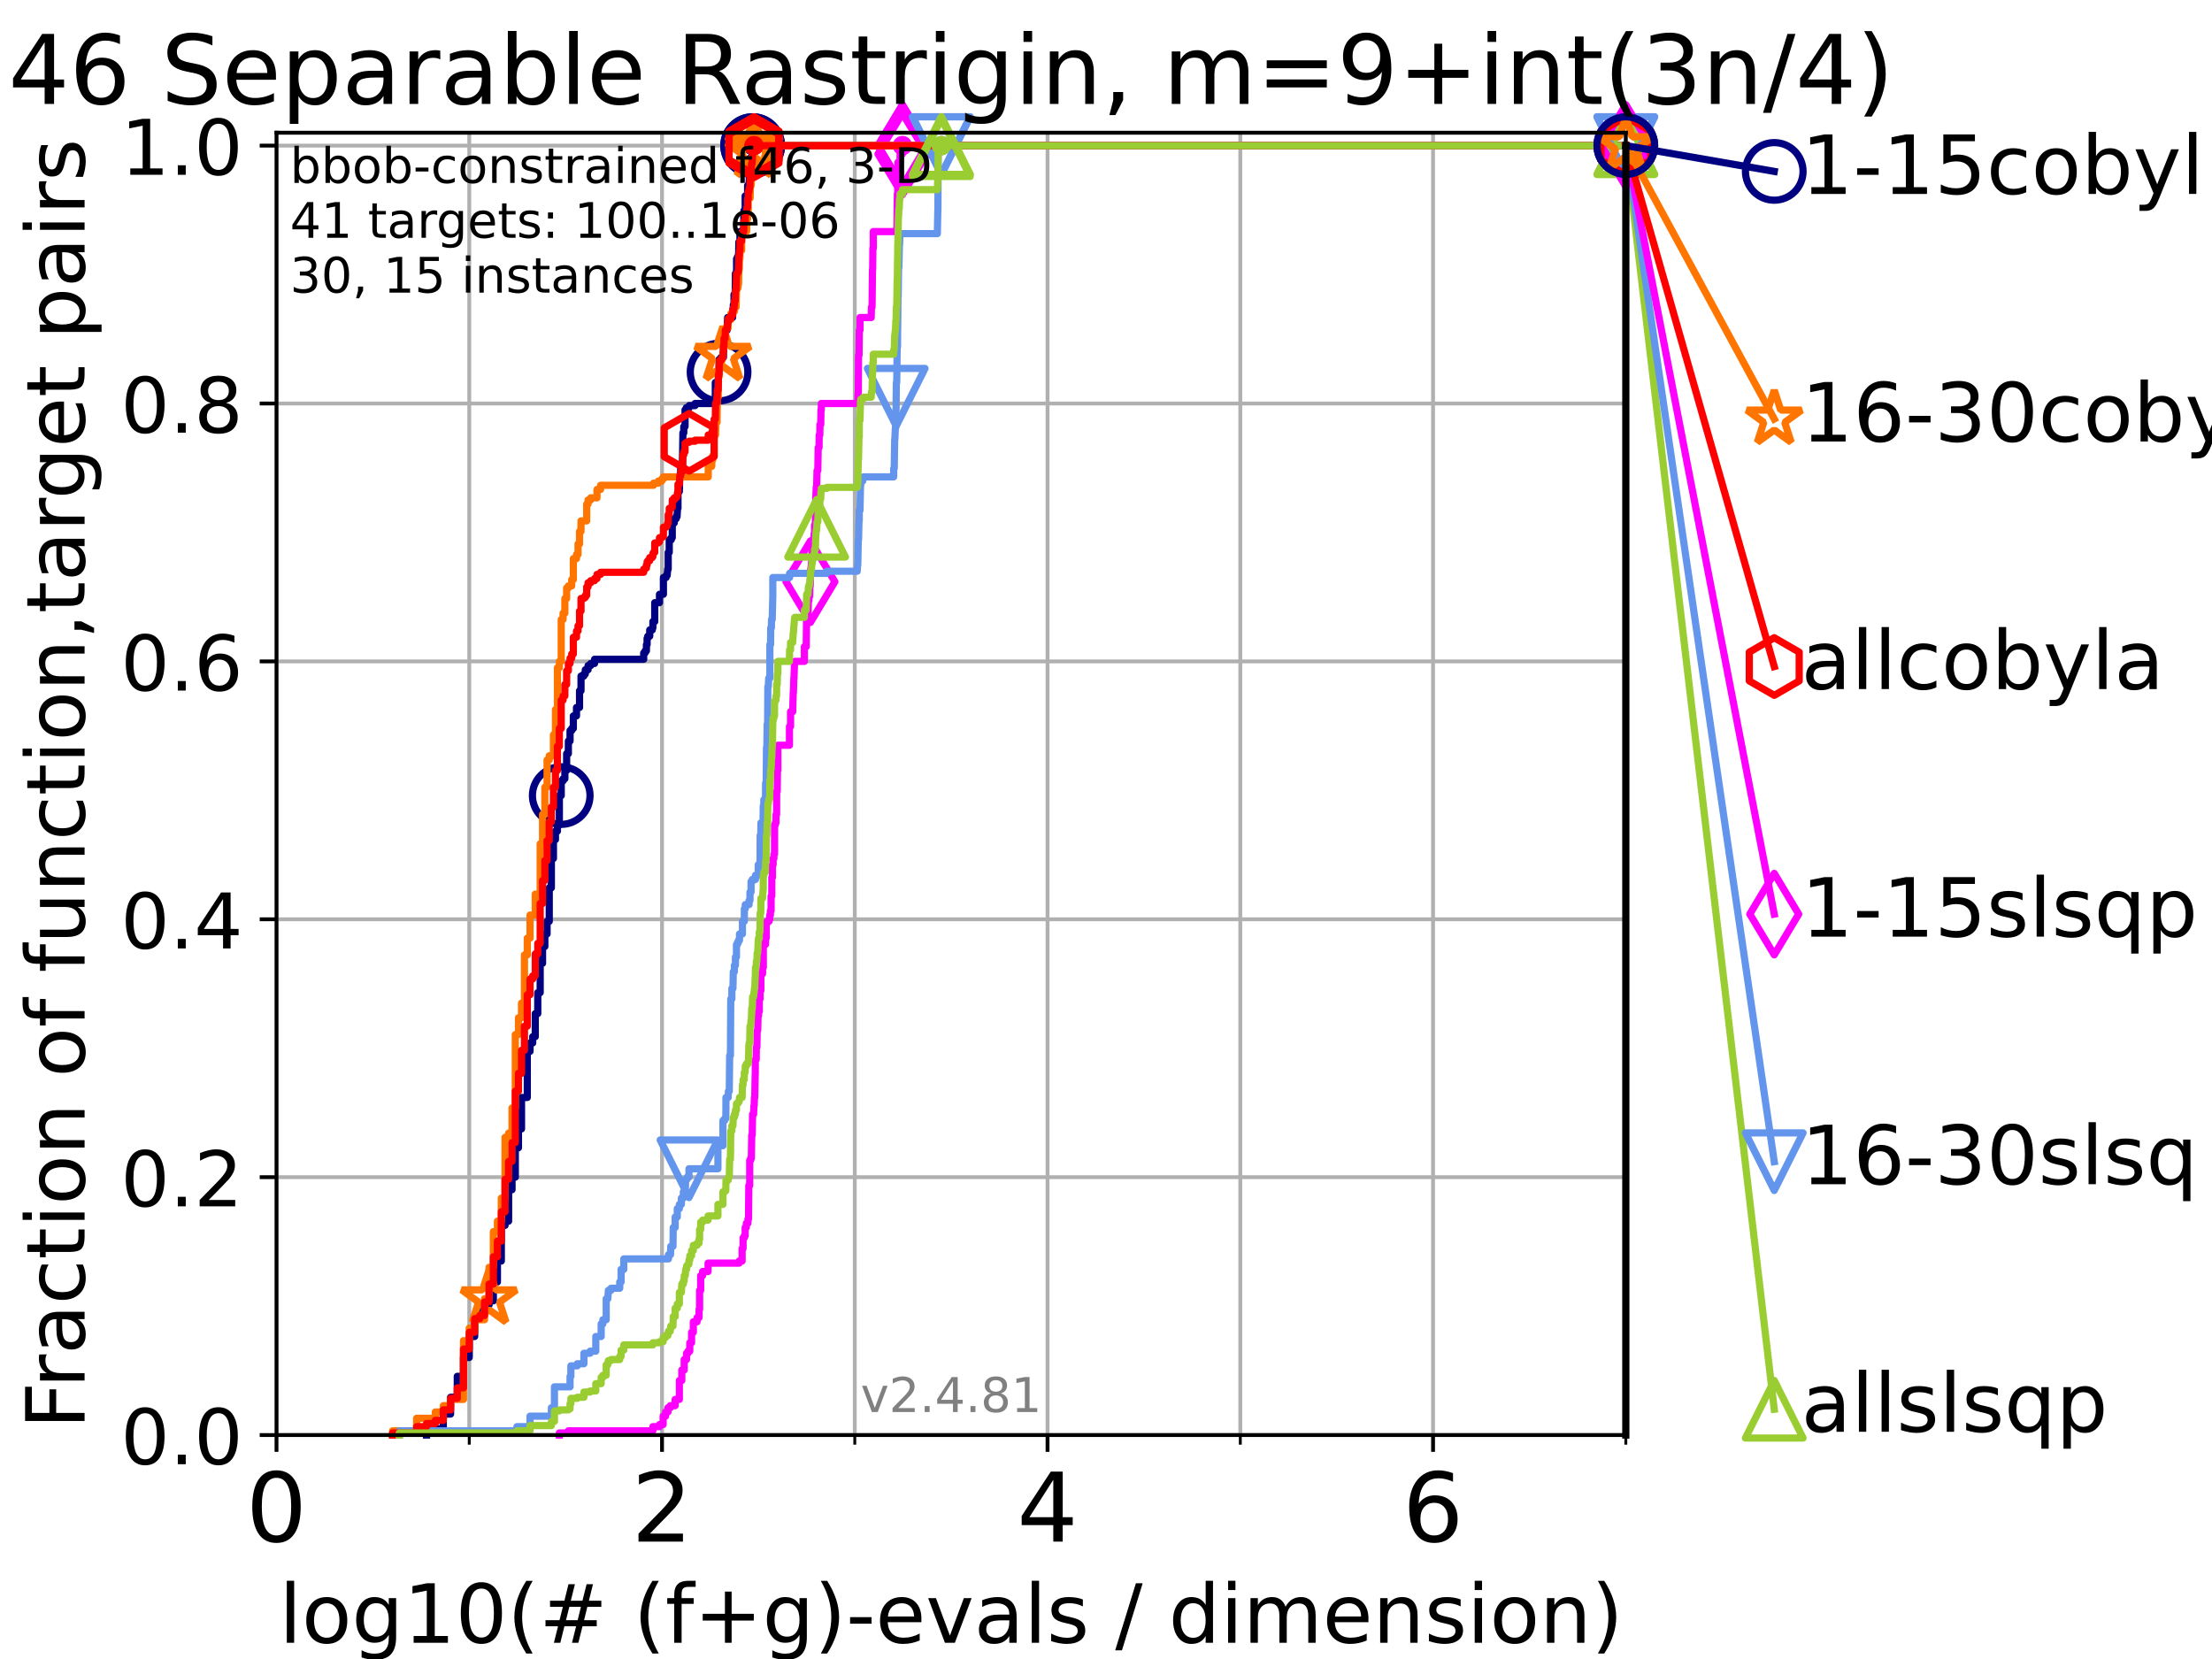 <?xml version="1.0" encoding="utf-8" standalone="no"?>
<!DOCTYPE svg PUBLIC "-//W3C//DTD SVG 1.1//EN"
  "http://www.w3.org/Graphics/SVG/1.1/DTD/svg11.dtd">
<!-- Created with matplotlib (https://matplotlib.org/) -->
<svg height="345.6pt" version="1.1" viewBox="0 0 460.8 345.6" width="460.8pt" xmlns="http://www.w3.org/2000/svg" xmlns:xlink="http://www.w3.org/1999/xlink">
 <defs>
  <style type="text/css">*{stroke-linecap:butt;stroke-linejoin:round;}</style>
 </defs>
 <g id="figure_1">
  <g id="patch_1">
   <path d="M 0 345.6 
L 460.8 345.6 
L 460.8 0 
L 0 0 
z
" style="fill:#ffffff;"/>
  </g>
  <g id="axes_1">
   <g id="patch_2">
    <path d="M 57.6 298.944 
L 338.688 298.944 
L 338.688 27.648 
L 57.6 27.648 
z
" style="fill:#ffffff;"/>
   </g>
   <g id="matplotlib.axis_1">
    <g id="xtick_1">
     <g id="line2d_1">
      <path clip-path="url(#p47299a6dfb)" d="M 57.6 298.944 
L 57.6 27.648 
" style="fill:none;stroke:#b0b0b0;stroke-linecap:square;stroke-width:0.8;"/>
     </g>
     <g id="line2d_2">
      <defs>
       <path d="M 0 0 
L 0 3.5 
" id="md2a0cfbb85" style="stroke:#000000;stroke-width:0.8;"/>
      </defs>
      <g>
       <use style="stroke:#000000;stroke-width:0.8;" x="57.6" xlink:href="#md2a0cfbb85" y="298.944"/>
      </g>
     </g>
     <g id="text_1">
      <!-- 0 -->
      <g transform="translate(51.237 321.141)scale(0.2 -0.2)">
       <defs>
        <path d="M 31.781 66.406 
Q 24.172 66.406 20.328 58.906 
Q 16.5 51.422 16.5 36.375 
Q 16.5 21.391 20.328 13.891 
Q 24.172 6.391 31.781 6.391 
Q 39.453 6.391 43.281 13.891 
Q 47.125 21.391 47.125 36.375 
Q 47.125 51.422 43.281 58.906 
Q 39.453 66.406 31.781 66.406 
z
M 31.781 74.219 
Q 44.047 74.219 50.516 64.516 
Q 56.984 54.828 56.984 36.375 
Q 56.984 17.969 50.516 8.266 
Q 44.047 -1.422 31.781 -1.422 
Q 19.531 -1.422 13.062 8.266 
Q 6.594 17.969 6.594 36.375 
Q 6.594 54.828 13.062 64.516 
Q 19.531 74.219 31.781 74.219 
z
" id="DejaVuSans-48"/>
       </defs>
       <use xlink:href="#DejaVuSans-48"/>
      </g>
     </g>
    </g>
    <g id="xtick_2">
     <g id="line2d_3">
      <path clip-path="url(#p47299a6dfb)" d="M 137.911 298.944 
L 137.911 27.648 
" style="fill:none;stroke:#b0b0b0;stroke-linecap:square;stroke-width:0.8;"/>
     </g>
     <g id="line2d_4">
      <g>
       <use style="stroke:#000000;stroke-width:0.8;" x="137.911" xlink:href="#md2a0cfbb85" y="298.944"/>
      </g>
     </g>
     <g id="text_2">
      <!-- 2 -->
      <g transform="translate(131.548 321.141)scale(0.2 -0.2)">
       <defs>
        <path d="M 19.188 8.297 
L 53.609 8.297 
L 53.609 0 
L 7.328 0 
L 7.328 8.297 
Q 12.938 14.109 22.625 23.891 
Q 32.328 33.688 34.812 36.531 
Q 39.547 41.844 41.422 45.531 
Q 43.312 49.219 43.312 52.781 
Q 43.312 58.594 39.234 62.25 
Q 35.156 65.922 28.609 65.922 
Q 23.969 65.922 18.812 64.312 
Q 13.672 62.703 7.812 59.422 
L 7.812 69.391 
Q 13.766 71.781 18.938 73 
Q 24.125 74.219 28.422 74.219 
Q 39.75 74.219 46.484 68.547 
Q 53.219 62.891 53.219 53.422 
Q 53.219 48.922 51.531 44.891 
Q 49.859 40.875 45.406 35.406 
Q 44.188 33.984 37.641 27.219 
Q 31.109 20.453 19.188 8.297 
z
" id="DejaVuSans-50"/>
       </defs>
       <use xlink:href="#DejaVuSans-50"/>
      </g>
     </g>
    </g>
    <g id="xtick_3">
     <g id="line2d_5">
      <path clip-path="url(#p47299a6dfb)" d="M 218.222 298.944 
L 218.222 27.648 
" style="fill:none;stroke:#b0b0b0;stroke-linecap:square;stroke-width:0.8;"/>
     </g>
     <g id="line2d_6">
      <g>
       <use style="stroke:#000000;stroke-width:0.8;" x="218.222" xlink:href="#md2a0cfbb85" y="298.944"/>
      </g>
     </g>
     <g id="text_3">
      <!-- 4 -->
      <g transform="translate(211.859 321.141)scale(0.2 -0.2)">
       <defs>
        <path d="M 37.797 64.312 
L 12.891 25.391 
L 37.797 25.391 
z
M 35.203 72.906 
L 47.609 72.906 
L 47.609 25.391 
L 58.016 25.391 
L 58.016 17.188 
L 47.609 17.188 
L 47.609 0 
L 37.797 0 
L 37.797 17.188 
L 4.891 17.188 
L 4.891 26.703 
z
" id="DejaVuSans-52"/>
       </defs>
       <use xlink:href="#DejaVuSans-52"/>
      </g>
     </g>
    </g>
    <g id="xtick_4">
     <g id="line2d_7">
      <path clip-path="url(#p47299a6dfb)" d="M 298.533 298.944 
L 298.533 27.648 
" style="fill:none;stroke:#b0b0b0;stroke-linecap:square;stroke-width:0.8;"/>
     </g>
     <g id="line2d_8">
      <g>
       <use style="stroke:#000000;stroke-width:0.8;" x="298.533" xlink:href="#md2a0cfbb85" y="298.944"/>
      </g>
     </g>
     <g id="text_4">
      <!-- 6 -->
      <g transform="translate(292.17 321.141)scale(0.2 -0.2)">
       <defs>
        <path d="M 33.016 40.375 
Q 26.375 40.375 22.484 35.828 
Q 18.609 31.297 18.609 23.391 
Q 18.609 15.531 22.484 10.953 
Q 26.375 6.391 33.016 6.391 
Q 39.656 6.391 43.531 10.953 
Q 47.406 15.531 47.406 23.391 
Q 47.406 31.297 43.531 35.828 
Q 39.656 40.375 33.016 40.375 
z
M 52.594 71.297 
L 52.594 62.312 
Q 48.875 64.062 45.094 64.984 
Q 41.312 65.922 37.594 65.922 
Q 27.828 65.922 22.672 59.328 
Q 17.531 52.734 16.797 39.406 
Q 19.672 43.656 24.016 45.922 
Q 28.375 48.188 33.594 48.188 
Q 44.578 48.188 50.953 41.516 
Q 57.328 34.859 57.328 23.391 
Q 57.328 12.156 50.688 5.359 
Q 44.047 -1.422 33.016 -1.422 
Q 20.359 -1.422 13.672 8.266 
Q 6.984 17.969 6.984 36.375 
Q 6.984 53.656 15.188 63.938 
Q 23.391 74.219 37.203 74.219 
Q 40.922 74.219 44.703 73.484 
Q 48.484 72.75 52.594 71.297 
z
" id="DejaVuSans-54"/>
       </defs>
       <use xlink:href="#DejaVuSans-54"/>
      </g>
     </g>
    </g>
    <g id="xtick_5">
     <g id="line2d_9">
      <path clip-path="url(#p47299a6dfb)" d="M 97.755 298.944 
L 97.755 27.648 
" style="fill:none;stroke:#b0b0b0;stroke-linecap:square;stroke-width:0.8;"/>
     </g>
     <g id="line2d_10">
      <defs>
       <path d="M 0 0 
L 0 2 
" id="mb724126770" style="stroke:#000000;stroke-width:0.6;"/>
      </defs>
      <g>
       <use style="stroke:#000000;stroke-width:0.6;" x="97.755" xlink:href="#mb724126770" y="298.944"/>
      </g>
     </g>
    </g>
    <g id="xtick_6">
     <g id="line2d_11">
      <path clip-path="url(#p47299a6dfb)" d="M 178.066 298.944 
L 178.066 27.648 
" style="fill:none;stroke:#b0b0b0;stroke-linecap:square;stroke-width:0.8;"/>
     </g>
     <g id="line2d_12">
      <g>
       <use style="stroke:#000000;stroke-width:0.6;" x="178.066" xlink:href="#mb724126770" y="298.944"/>
      </g>
     </g>
    </g>
    <g id="xtick_7">
     <g id="line2d_13">
      <path clip-path="url(#p47299a6dfb)" d="M 258.377 298.944 
L 258.377 27.648 
" style="fill:none;stroke:#b0b0b0;stroke-linecap:square;stroke-width:0.8;"/>
     </g>
     <g id="line2d_14">
      <g>
       <use style="stroke:#000000;stroke-width:0.6;" x="258.377" xlink:href="#mb724126770" y="298.944"/>
      </g>
     </g>
    </g>
    <g id="xtick_8">
     <g id="line2d_15">
      <path clip-path="url(#p47299a6dfb)" d="M 338.688 298.944 
L 338.688 27.648 
" style="fill:none;stroke:#b0b0b0;stroke-linecap:square;stroke-width:0.8;"/>
     </g>
     <g id="line2d_16">
      <g>
       <use style="stroke:#000000;stroke-width:0.6;" x="338.688" xlink:href="#mb724126770" y="298.944"/>
      </g>
     </g>
    </g>
    <g id="text_5">
     <!-- log10(# (f+g)-evals / dimension) -->
     <g transform="translate(58.145 342.218)scale(0.17 -0.17)">
      <defs>
       <path d="M 9.422 75.984 
L 18.406 75.984 
L 18.406 0 
L 9.422 0 
z
" id="DejaVuSans-108"/>
       <path d="M 30.609 48.391 
Q 23.391 48.391 19.188 42.75 
Q 14.984 37.109 14.984 27.297 
Q 14.984 17.484 19.156 11.844 
Q 23.344 6.203 30.609 6.203 
Q 37.797 6.203 41.984 11.859 
Q 46.188 17.531 46.188 27.297 
Q 46.188 37.016 41.984 42.703 
Q 37.797 48.391 30.609 48.391 
z
M 30.609 56 
Q 42.328 56 49.016 48.375 
Q 55.719 40.766 55.719 27.297 
Q 55.719 13.875 49.016 6.219 
Q 42.328 -1.422 30.609 -1.422 
Q 18.844 -1.422 12.172 6.219 
Q 5.516 13.875 5.516 27.297 
Q 5.516 40.766 12.172 48.375 
Q 18.844 56 30.609 56 
z
" id="DejaVuSans-111"/>
       <path d="M 45.406 27.984 
Q 45.406 37.75 41.375 43.109 
Q 37.359 48.484 30.078 48.484 
Q 22.859 48.484 18.828 43.109 
Q 14.797 37.75 14.797 27.984 
Q 14.797 18.266 18.828 12.891 
Q 22.859 7.516 30.078 7.516 
Q 37.359 7.516 41.375 12.891 
Q 45.406 18.266 45.406 27.984 
z
M 54.391 6.781 
Q 54.391 -7.172 48.188 -13.984 
Q 42 -20.797 29.203 -20.797 
Q 24.469 -20.797 20.266 -20.094 
Q 16.062 -19.391 12.109 -17.922 
L 12.109 -9.188 
Q 16.062 -11.328 19.922 -12.344 
Q 23.781 -13.375 27.781 -13.375 
Q 36.625 -13.375 41.016 -8.766 
Q 45.406 -4.156 45.406 5.172 
L 45.406 9.625 
Q 42.625 4.781 38.281 2.391 
Q 33.938 0 27.875 0 
Q 17.828 0 11.672 7.656 
Q 5.516 15.328 5.516 27.984 
Q 5.516 40.672 11.672 48.328 
Q 17.828 56 27.875 56 
Q 33.938 56 38.281 53.609 
Q 42.625 51.219 45.406 46.391 
L 45.406 54.688 
L 54.391 54.688 
z
" id="DejaVuSans-103"/>
       <path d="M 12.406 8.297 
L 28.516 8.297 
L 28.516 63.922 
L 10.984 60.406 
L 10.984 69.391 
L 28.422 72.906 
L 38.281 72.906 
L 38.281 8.297 
L 54.391 8.297 
L 54.391 0 
L 12.406 0 
z
" id="DejaVuSans-49"/>
       <path d="M 31 75.875 
Q 24.469 64.656 21.281 53.656 
Q 18.109 42.672 18.109 31.391 
Q 18.109 20.125 21.312 9.062 
Q 24.516 -2 31 -13.188 
L 23.188 -13.188 
Q 15.875 -1.703 12.234 9.375 
Q 8.594 20.453 8.594 31.391 
Q 8.594 42.281 12.203 53.312 
Q 15.828 64.359 23.188 75.875 
z
" id="DejaVuSans-40"/>
       <path d="M 51.125 44 
L 36.922 44 
L 32.812 27.688 
L 47.125 27.688 
z
M 43.797 71.781 
L 38.719 51.516 
L 52.984 51.516 
L 58.109 71.781 
L 65.922 71.781 
L 60.891 51.516 
L 76.125 51.516 
L 76.125 44 
L 58.984 44 
L 54.984 27.688 
L 70.516 27.688 
L 70.516 20.219 
L 53.078 20.219 
L 48 0 
L 40.188 0 
L 45.219 20.219 
L 30.906 20.219 
L 25.875 0 
L 18.016 0 
L 23.094 20.219 
L 7.719 20.219 
L 7.719 27.688 
L 24.906 27.688 
L 29 44 
L 13.281 44 
L 13.281 51.516 
L 30.906 51.516 
L 35.891 71.781 
z
" id="DejaVuSans-35"/>
       <path id="DejaVuSans-32"/>
       <path d="M 37.109 75.984 
L 37.109 68.5 
L 28.516 68.5 
Q 23.688 68.5 21.797 66.547 
Q 19.922 64.594 19.922 59.516 
L 19.922 54.688 
L 34.719 54.688 
L 34.719 47.703 
L 19.922 47.703 
L 19.922 0 
L 10.891 0 
L 10.891 47.703 
L 2.297 47.703 
L 2.297 54.688 
L 10.891 54.688 
L 10.891 58.5 
Q 10.891 67.625 15.141 71.797 
Q 19.391 75.984 28.609 75.984 
z
" id="DejaVuSans-102"/>
       <path d="M 46 62.703 
L 46 35.5 
L 73.188 35.5 
L 73.188 27.203 
L 46 27.203 
L 46 0 
L 37.797 0 
L 37.797 27.203 
L 10.594 27.203 
L 10.594 35.5 
L 37.797 35.5 
L 37.797 62.703 
z
" id="DejaVuSans-43"/>
       <path d="M 8.016 75.875 
L 15.828 75.875 
Q 23.141 64.359 26.781 53.312 
Q 30.422 42.281 30.422 31.391 
Q 30.422 20.453 26.781 9.375 
Q 23.141 -1.703 15.828 -13.188 
L 8.016 -13.188 
Q 14.5 -2 17.703 9.062 
Q 20.906 20.125 20.906 31.391 
Q 20.906 42.672 17.703 53.656 
Q 14.5 64.656 8.016 75.875 
z
" id="DejaVuSans-41"/>
       <path d="M 4.891 31.391 
L 31.203 31.391 
L 31.203 23.391 
L 4.891 23.391 
z
" id="DejaVuSans-45"/>
       <path d="M 56.203 29.594 
L 56.203 25.203 
L 14.891 25.203 
Q 15.484 15.922 20.484 11.062 
Q 25.484 6.203 34.422 6.203 
Q 39.594 6.203 44.453 7.469 
Q 49.312 8.734 54.109 11.281 
L 54.109 2.781 
Q 49.266 0.734 44.188 -0.344 
Q 39.109 -1.422 33.891 -1.422 
Q 20.797 -1.422 13.156 6.188 
Q 5.516 13.812 5.516 26.812 
Q 5.516 40.234 12.766 48.109 
Q 20.016 56 32.328 56 
Q 43.359 56 49.781 48.891 
Q 56.203 41.797 56.203 29.594 
z
M 47.219 32.234 
Q 47.125 39.594 43.094 43.984 
Q 39.062 48.391 32.422 48.391 
Q 24.906 48.391 20.391 44.141 
Q 15.875 39.891 15.188 32.172 
z
" id="DejaVuSans-101"/>
       <path d="M 2.984 54.688 
L 12.5 54.688 
L 29.594 8.797 
L 46.688 54.688 
L 56.203 54.688 
L 35.688 0 
L 23.484 0 
z
" id="DejaVuSans-118"/>
       <path d="M 34.281 27.484 
Q 23.391 27.484 19.188 25 
Q 14.984 22.516 14.984 16.5 
Q 14.984 11.719 18.141 8.906 
Q 21.297 6.109 26.703 6.109 
Q 34.188 6.109 38.703 11.406 
Q 43.219 16.703 43.219 25.484 
L 43.219 27.484 
z
M 52.203 31.203 
L 52.203 0 
L 43.219 0 
L 43.219 8.297 
Q 40.141 3.328 35.547 0.953 
Q 30.953 -1.422 24.312 -1.422 
Q 15.922 -1.422 10.953 3.297 
Q 6 8.016 6 15.922 
Q 6 25.141 12.172 29.828 
Q 18.359 34.516 30.609 34.516 
L 43.219 34.516 
L 43.219 35.406 
Q 43.219 41.609 39.141 45 
Q 35.062 48.391 27.688 48.391 
Q 23 48.391 18.547 47.266 
Q 14.109 46.141 10.016 43.891 
L 10.016 52.203 
Q 14.938 54.109 19.578 55.047 
Q 24.219 56 28.609 56 
Q 40.484 56 46.344 49.844 
Q 52.203 43.703 52.203 31.203 
z
" id="DejaVuSans-97"/>
       <path d="M 44.281 53.078 
L 44.281 44.578 
Q 40.484 46.531 36.375 47.5 
Q 32.281 48.484 27.875 48.484 
Q 21.188 48.484 17.844 46.438 
Q 14.5 44.391 14.5 40.281 
Q 14.5 37.156 16.891 35.375 
Q 19.281 33.594 26.516 31.984 
L 29.594 31.297 
Q 39.156 29.25 43.188 25.516 
Q 47.219 21.781 47.219 15.094 
Q 47.219 7.469 41.188 3.016 
Q 35.156 -1.422 24.609 -1.422 
Q 20.219 -1.422 15.453 -0.562 
Q 10.688 0.297 5.422 2 
L 5.422 11.281 
Q 10.406 8.688 15.234 7.391 
Q 20.062 6.109 24.812 6.109 
Q 31.156 6.109 34.562 8.281 
Q 37.984 10.453 37.984 14.406 
Q 37.984 18.062 35.516 20.016 
Q 33.062 21.969 24.703 23.781 
L 21.578 24.516 
Q 13.234 26.266 9.516 29.906 
Q 5.812 33.547 5.812 39.891 
Q 5.812 47.609 11.281 51.797 
Q 16.75 56 26.812 56 
Q 31.781 56 36.172 55.266 
Q 40.578 54.547 44.281 53.078 
z
" id="DejaVuSans-115"/>
       <path d="M 25.391 72.906 
L 33.688 72.906 
L 8.297 -9.281 
L 0 -9.281 
z
" id="DejaVuSans-47"/>
       <path d="M 45.406 46.391 
L 45.406 75.984 
L 54.391 75.984 
L 54.391 0 
L 45.406 0 
L 45.406 8.203 
Q 42.578 3.328 38.25 0.953 
Q 33.938 -1.422 27.875 -1.422 
Q 17.969 -1.422 11.734 6.484 
Q 5.516 14.406 5.516 27.297 
Q 5.516 40.188 11.734 48.094 
Q 17.969 56 27.875 56 
Q 33.938 56 38.25 53.625 
Q 42.578 51.266 45.406 46.391 
z
M 14.797 27.297 
Q 14.797 17.391 18.875 11.75 
Q 22.953 6.109 30.078 6.109 
Q 37.203 6.109 41.297 11.75 
Q 45.406 17.391 45.406 27.297 
Q 45.406 37.203 41.297 42.844 
Q 37.203 48.484 30.078 48.484 
Q 22.953 48.484 18.875 42.844 
Q 14.797 37.203 14.797 27.297 
z
" id="DejaVuSans-100"/>
       <path d="M 9.422 54.688 
L 18.406 54.688 
L 18.406 0 
L 9.422 0 
z
M 9.422 75.984 
L 18.406 75.984 
L 18.406 64.594 
L 9.422 64.594 
z
" id="DejaVuSans-105"/>
       <path d="M 52 44.188 
Q 55.375 50.25 60.062 53.125 
Q 64.75 56 71.094 56 
Q 79.641 56 84.281 50.016 
Q 88.922 44.047 88.922 33.016 
L 88.922 0 
L 79.891 0 
L 79.891 32.719 
Q 79.891 40.578 77.094 44.375 
Q 74.312 48.188 68.609 48.188 
Q 61.625 48.188 57.562 43.547 
Q 53.516 38.922 53.516 30.906 
L 53.516 0 
L 44.484 0 
L 44.484 32.719 
Q 44.484 40.625 41.703 44.406 
Q 38.922 48.188 33.109 48.188 
Q 26.219 48.188 22.156 43.531 
Q 18.109 38.875 18.109 30.906 
L 18.109 0 
L 9.078 0 
L 9.078 54.688 
L 18.109 54.688 
L 18.109 46.188 
Q 21.188 51.219 25.484 53.609 
Q 29.781 56 35.688 56 
Q 41.656 56 45.828 52.969 
Q 50 49.953 52 44.188 
z
" id="DejaVuSans-109"/>
       <path d="M 54.891 33.016 
L 54.891 0 
L 45.906 0 
L 45.906 32.719 
Q 45.906 40.484 42.875 44.328 
Q 39.844 48.188 33.797 48.188 
Q 26.516 48.188 22.312 43.547 
Q 18.109 38.922 18.109 30.906 
L 18.109 0 
L 9.078 0 
L 9.078 54.688 
L 18.109 54.688 
L 18.109 46.188 
Q 21.344 51.125 25.703 53.562 
Q 30.078 56 35.797 56 
Q 45.219 56 50.047 50.172 
Q 54.891 44.344 54.891 33.016 
z
" id="DejaVuSans-110"/>
      </defs>
      <use xlink:href="#DejaVuSans-108"/>
      <use x="27.783" xlink:href="#DejaVuSans-111"/>
      <use x="88.965" xlink:href="#DejaVuSans-103"/>
      <use x="152.441" xlink:href="#DejaVuSans-49"/>
      <use x="216.064" xlink:href="#DejaVuSans-48"/>
      <use x="279.688" xlink:href="#DejaVuSans-40"/>
      <use x="318.701" xlink:href="#DejaVuSans-35"/>
      <use x="402.49" xlink:href="#DejaVuSans-32"/>
      <use x="434.277" xlink:href="#DejaVuSans-40"/>
      <use x="473.291" xlink:href="#DejaVuSans-102"/>
      <use x="508.496" xlink:href="#DejaVuSans-43"/>
      <use x="592.285" xlink:href="#DejaVuSans-103"/>
      <use x="655.762" xlink:href="#DejaVuSans-41"/>
      <use x="694.775" xlink:href="#DejaVuSans-45"/>
      <use x="730.859" xlink:href="#DejaVuSans-101"/>
      <use x="792.383" xlink:href="#DejaVuSans-118"/>
      <use x="851.562" xlink:href="#DejaVuSans-97"/>
      <use x="912.842" xlink:href="#DejaVuSans-108"/>
      <use x="940.625" xlink:href="#DejaVuSans-115"/>
      <use x="992.725" xlink:href="#DejaVuSans-32"/>
      <use x="1024.512" xlink:href="#DejaVuSans-47"/>
      <use x="1058.203" xlink:href="#DejaVuSans-32"/>
      <use x="1089.99" xlink:href="#DejaVuSans-100"/>
      <use x="1153.467" xlink:href="#DejaVuSans-105"/>
      <use x="1181.25" xlink:href="#DejaVuSans-109"/>
      <use x="1278.662" xlink:href="#DejaVuSans-101"/>
      <use x="1340.186" xlink:href="#DejaVuSans-110"/>
      <use x="1403.564" xlink:href="#DejaVuSans-115"/>
      <use x="1455.664" xlink:href="#DejaVuSans-105"/>
      <use x="1483.447" xlink:href="#DejaVuSans-111"/>
      <use x="1544.629" xlink:href="#DejaVuSans-110"/>
      <use x="1608.008" xlink:href="#DejaVuSans-41"/>
     </g>
    </g>
   </g>
   <g id="matplotlib.axis_2">
    <g id="ytick_1">
     <g id="line2d_17">
      <path clip-path="url(#p47299a6dfb)" d="M 57.6 298.944 
L 338.688 298.944 
" style="fill:none;stroke:#b0b0b0;stroke-linecap:square;stroke-width:0.8;"/>
     </g>
     <g id="line2d_18">
      <defs>
       <path d="M 0 0 
L -3.5 0 
" id="m695778dcb4" style="stroke:#000000;stroke-width:0.8;"/>
      </defs>
      <g>
       <use style="stroke:#000000;stroke-width:0.8;" x="57.6" xlink:href="#m695778dcb4" y="298.944"/>
      </g>
     </g>
     <g id="text_6">
      <!-- 0.0 -->
      <g transform="translate(25.155 305.023)scale(0.16 -0.16)">
       <defs>
        <path d="M 10.688 12.406 
L 21 12.406 
L 21 0 
L 10.688 0 
z
" id="DejaVuSans-46"/>
       </defs>
       <use xlink:href="#DejaVuSans-48"/>
       <use x="63.623" xlink:href="#DejaVuSans-46"/>
       <use x="95.41" xlink:href="#DejaVuSans-48"/>
      </g>
     </g>
    </g>
    <g id="ytick_2">
     <g id="line2d_19">
      <path clip-path="url(#p47299a6dfb)" d="M 57.6 245.222 
L 338.688 245.222 
" style="fill:none;stroke:#b0b0b0;stroke-linecap:square;stroke-width:0.8;"/>
     </g>
     <g id="line2d_20">
      <g>
       <use style="stroke:#000000;stroke-width:0.8;" x="57.6" xlink:href="#m695778dcb4" y="245.222"/>
      </g>
     </g>
     <g id="text_7">
      <!-- 0.2 -->
      <g transform="translate(25.155 251.301)scale(0.16 -0.16)">
       <use xlink:href="#DejaVuSans-48"/>
       <use x="63.623" xlink:href="#DejaVuSans-46"/>
       <use x="95.41" xlink:href="#DejaVuSans-50"/>
      </g>
     </g>
    </g>
    <g id="ytick_3">
     <g id="line2d_21">
      <path clip-path="url(#p47299a6dfb)" d="M 57.6 191.5 
L 338.688 191.5 
" style="fill:none;stroke:#b0b0b0;stroke-linecap:square;stroke-width:0.8;"/>
     </g>
     <g id="line2d_22">
      <g>
       <use style="stroke:#000000;stroke-width:0.8;" x="57.6" xlink:href="#m695778dcb4" y="191.5"/>
      </g>
     </g>
     <g id="text_8">
      <!-- 0.4 -->
      <g transform="translate(25.155 197.579)scale(0.16 -0.16)">
       <use xlink:href="#DejaVuSans-48"/>
       <use x="63.623" xlink:href="#DejaVuSans-46"/>
       <use x="95.41" xlink:href="#DejaVuSans-52"/>
      </g>
     </g>
    </g>
    <g id="ytick_4">
     <g id="line2d_23">
      <path clip-path="url(#p47299a6dfb)" d="M 57.6 137.778 
L 338.688 137.778 
" style="fill:none;stroke:#b0b0b0;stroke-linecap:square;stroke-width:0.8;"/>
     </g>
     <g id="line2d_24">
      <g>
       <use style="stroke:#000000;stroke-width:0.8;" x="57.6" xlink:href="#m695778dcb4" y="137.778"/>
      </g>
     </g>
     <g id="text_9">
      <!-- 0.6 -->
      <g transform="translate(25.155 143.857)scale(0.16 -0.16)">
       <use xlink:href="#DejaVuSans-48"/>
       <use x="63.623" xlink:href="#DejaVuSans-46"/>
       <use x="95.41" xlink:href="#DejaVuSans-54"/>
      </g>
     </g>
    </g>
    <g id="ytick_5">
     <g id="line2d_25">
      <path clip-path="url(#p47299a6dfb)" d="M 57.6 84.056 
L 338.688 84.056 
" style="fill:none;stroke:#b0b0b0;stroke-linecap:square;stroke-width:0.8;"/>
     </g>
     <g id="line2d_26">
      <g>
       <use style="stroke:#000000;stroke-width:0.8;" x="57.6" xlink:href="#m695778dcb4" y="84.056"/>
      </g>
     </g>
     <g id="text_10">
      <!-- 0.8 -->
      <g transform="translate(25.155 90.135)scale(0.16 -0.16)">
       <defs>
        <path d="M 31.781 34.625 
Q 24.75 34.625 20.719 30.859 
Q 16.703 27.094 16.703 20.516 
Q 16.703 13.922 20.719 10.156 
Q 24.75 6.391 31.781 6.391 
Q 38.812 6.391 42.859 10.172 
Q 46.922 13.969 46.922 20.516 
Q 46.922 27.094 42.891 30.859 
Q 38.875 34.625 31.781 34.625 
z
M 21.922 38.812 
Q 15.578 40.375 12.031 44.719 
Q 8.5 49.078 8.5 55.328 
Q 8.5 64.062 14.719 69.141 
Q 20.953 74.219 31.781 74.219 
Q 42.672 74.219 48.875 69.141 
Q 55.078 64.062 55.078 55.328 
Q 55.078 49.078 51.531 44.719 
Q 48 40.375 41.703 38.812 
Q 48.828 37.156 52.797 32.312 
Q 56.781 27.484 56.781 20.516 
Q 56.781 9.906 50.312 4.234 
Q 43.844 -1.422 31.781 -1.422 
Q 19.734 -1.422 13.25 4.234 
Q 6.781 9.906 6.781 20.516 
Q 6.781 27.484 10.781 32.312 
Q 14.797 37.156 21.922 38.812 
z
M 18.312 54.391 
Q 18.312 48.734 21.844 45.562 
Q 25.391 42.391 31.781 42.391 
Q 38.141 42.391 41.719 45.562 
Q 45.312 48.734 45.312 54.391 
Q 45.312 60.062 41.719 63.234 
Q 38.141 66.406 31.781 66.406 
Q 25.391 66.406 21.844 63.234 
Q 18.312 60.062 18.312 54.391 
z
" id="DejaVuSans-56"/>
       </defs>
       <use xlink:href="#DejaVuSans-48"/>
       <use x="63.623" xlink:href="#DejaVuSans-46"/>
       <use x="95.41" xlink:href="#DejaVuSans-56"/>
      </g>
     </g>
    </g>
    <g id="ytick_6">
     <g id="line2d_27">
      <path clip-path="url(#p47299a6dfb)" d="M 57.6 30.334 
L 338.688 30.334 
" style="fill:none;stroke:#b0b0b0;stroke-linecap:square;stroke-width:0.8;"/>
     </g>
     <g id="line2d_28">
      <g>
       <use style="stroke:#000000;stroke-width:0.8;" x="57.6" xlink:href="#m695778dcb4" y="30.334"/>
      </g>
     </g>
     <g id="text_11">
      <!-- 1.0 -->
      <g transform="translate(25.155 36.413)scale(0.16 -0.16)">
       <use xlink:href="#DejaVuSans-49"/>
       <use x="63.623" xlink:href="#DejaVuSans-46"/>
       <use x="95.41" xlink:href="#DejaVuSans-48"/>
      </g>
     </g>
    </g>
    <g id="text_12">
     <!-- Fraction of function,target pairs -->
     <g transform="translate(17.62 297.681)rotate(-90)scale(0.17 -0.17)">
      <defs>
       <path d="M 9.812 72.906 
L 51.703 72.906 
L 51.703 64.594 
L 19.672 64.594 
L 19.672 43.109 
L 48.578 43.109 
L 48.578 34.812 
L 19.672 34.812 
L 19.672 0 
L 9.812 0 
z
" id="DejaVuSans-70"/>
       <path d="M 41.109 46.297 
Q 39.594 47.172 37.812 47.578 
Q 36.031 48 33.891 48 
Q 26.266 48 22.188 43.047 
Q 18.109 38.094 18.109 28.812 
L 18.109 0 
L 9.078 0 
L 9.078 54.688 
L 18.109 54.688 
L 18.109 46.188 
Q 20.953 51.172 25.484 53.578 
Q 30.031 56 36.531 56 
Q 37.453 56 38.578 55.875 
Q 39.703 55.766 41.062 55.516 
z
" id="DejaVuSans-114"/>
       <path d="M 48.781 52.594 
L 48.781 44.188 
Q 44.969 46.297 41.141 47.344 
Q 37.312 48.391 33.406 48.391 
Q 24.656 48.391 19.812 42.844 
Q 14.984 37.312 14.984 27.297 
Q 14.984 17.281 19.812 11.734 
Q 24.656 6.203 33.406 6.203 
Q 37.312 6.203 41.141 7.25 
Q 44.969 8.297 48.781 10.406 
L 48.781 2.094 
Q 45.016 0.344 40.984 -0.531 
Q 36.969 -1.422 32.422 -1.422 
Q 20.062 -1.422 12.781 6.344 
Q 5.516 14.109 5.516 27.297 
Q 5.516 40.672 12.859 48.328 
Q 20.219 56 33.016 56 
Q 37.156 56 41.109 55.141 
Q 45.062 54.297 48.781 52.594 
z
" id="DejaVuSans-99"/>
       <path d="M 18.312 70.219 
L 18.312 54.688 
L 36.812 54.688 
L 36.812 47.703 
L 18.312 47.703 
L 18.312 18.016 
Q 18.312 11.328 20.141 9.422 
Q 21.969 7.516 27.594 7.516 
L 36.812 7.516 
L 36.812 0 
L 27.594 0 
Q 17.188 0 13.234 3.875 
Q 9.281 7.766 9.281 18.016 
L 9.281 47.703 
L 2.688 47.703 
L 2.688 54.688 
L 9.281 54.688 
L 9.281 70.219 
z
" id="DejaVuSans-116"/>
       <path d="M 8.5 21.578 
L 8.5 54.688 
L 17.484 54.688 
L 17.484 21.922 
Q 17.484 14.156 20.5 10.266 
Q 23.531 6.391 29.594 6.391 
Q 36.859 6.391 41.078 11.031 
Q 45.312 15.672 45.312 23.688 
L 45.312 54.688 
L 54.297 54.688 
L 54.297 0 
L 45.312 0 
L 45.312 8.406 
Q 42.047 3.422 37.719 1 
Q 33.406 -1.422 27.688 -1.422 
Q 18.266 -1.422 13.375 4.438 
Q 8.5 10.297 8.5 21.578 
z
M 31.109 56 
z
" id="DejaVuSans-117"/>
       <path d="M 11.719 12.406 
L 22.016 12.406 
L 22.016 4 
L 14.016 -11.625 
L 7.719 -11.625 
L 11.719 4 
z
" id="DejaVuSans-44"/>
       <path d="M 18.109 8.203 
L 18.109 -20.797 
L 9.078 -20.797 
L 9.078 54.688 
L 18.109 54.688 
L 18.109 46.391 
Q 20.953 51.266 25.266 53.625 
Q 29.594 56 35.594 56 
Q 45.562 56 51.781 48.094 
Q 58.016 40.188 58.016 27.297 
Q 58.016 14.406 51.781 6.484 
Q 45.562 -1.422 35.594 -1.422 
Q 29.594 -1.422 25.266 0.953 
Q 20.953 3.328 18.109 8.203 
z
M 48.688 27.297 
Q 48.688 37.203 44.609 42.844 
Q 40.531 48.484 33.406 48.484 
Q 26.266 48.484 22.188 42.844 
Q 18.109 37.203 18.109 27.297 
Q 18.109 17.391 22.188 11.75 
Q 26.266 6.109 33.406 6.109 
Q 40.531 6.109 44.609 11.75 
Q 48.688 17.391 48.688 27.297 
z
" id="DejaVuSans-112"/>
      </defs>
      <use xlink:href="#DejaVuSans-70"/>
      <use x="50.27" xlink:href="#DejaVuSans-114"/>
      <use x="91.383" xlink:href="#DejaVuSans-97"/>
      <use x="152.662" xlink:href="#DejaVuSans-99"/>
      <use x="207.643" xlink:href="#DejaVuSans-116"/>
      <use x="246.852" xlink:href="#DejaVuSans-105"/>
      <use x="274.635" xlink:href="#DejaVuSans-111"/>
      <use x="335.816" xlink:href="#DejaVuSans-110"/>
      <use x="399.195" xlink:href="#DejaVuSans-32"/>
      <use x="430.982" xlink:href="#DejaVuSans-111"/>
      <use x="492.164" xlink:href="#DejaVuSans-102"/>
      <use x="527.369" xlink:href="#DejaVuSans-32"/>
      <use x="559.156" xlink:href="#DejaVuSans-102"/>
      <use x="594.361" xlink:href="#DejaVuSans-117"/>
      <use x="657.74" xlink:href="#DejaVuSans-110"/>
      <use x="721.119" xlink:href="#DejaVuSans-99"/>
      <use x="776.1" xlink:href="#DejaVuSans-116"/>
      <use x="815.309" xlink:href="#DejaVuSans-105"/>
      <use x="843.092" xlink:href="#DejaVuSans-111"/>
      <use x="904.273" xlink:href="#DejaVuSans-110"/>
      <use x="967.652" xlink:href="#DejaVuSans-44"/>
      <use x="999.439" xlink:href="#DejaVuSans-116"/>
      <use x="1038.648" xlink:href="#DejaVuSans-97"/>
      <use x="1099.928" xlink:href="#DejaVuSans-114"/>
      <use x="1139.291" xlink:href="#DejaVuSans-103"/>
      <use x="1202.768" xlink:href="#DejaVuSans-101"/>
      <use x="1264.291" xlink:href="#DejaVuSans-116"/>
      <use x="1303.5" xlink:href="#DejaVuSans-32"/>
      <use x="1335.287" xlink:href="#DejaVuSans-112"/>
      <use x="1398.764" xlink:href="#DejaVuSans-97"/>
      <use x="1460.043" xlink:href="#DejaVuSans-105"/>
      <use x="1487.826" xlink:href="#DejaVuSans-114"/>
      <use x="1528.939" xlink:href="#DejaVuSans-115"/>
     </g>
    </g>
   </g>
   <g id="line2d_29">
    <defs>
     <path d="M 0 1.5 
C 0.398 1.5 0.779 1.342 1.061 1.061 
C 1.342 0.779 1.5 0.398 1.5 0 
C 1.5 -0.398 1.342 -0.779 1.061 -1.061 
C 0.779 -1.342 0.398 -1.5 0 -1.5 
C -0.398 -1.5 -0.779 -1.342 -1.061 -1.061 
C -1.342 -0.779 -1.5 -0.398 -1.5 0 
C -1.5 0.398 -1.342 0.779 -1.061 1.061 
C -0.779 1.342 -0.398 1.5 0 1.5 
z
" id="m21cb7b0e15" style="stroke:#000080;"/>
    </defs>
    <g>
     <use style="fill:#000080;stroke:#000080;" x="156.796" xlink:href="#m21cb7b0e15" y="30.334"/>
     <use style="fill:#000080;stroke:#000080;" x="156.796" xlink:href="#m21cb7b0e15" y="30.334"/>
    </g>
   </g>
   <g id="line2d_30">
    <path d="M 88.847 298.944 
L 88.847 297.634 
L 92.347 297.634 
L 92.347 294.576 
L 93.864 294.576 
L 93.864 291.082 
L 95.26 291.082 
L 95.26 286.715 
L 96.552 286.715 
L 96.552 282.784 
L 97.755 282.784 
L 97.755 278.416 
L 98.881 278.416 
L 98.881 274.485 
L 99.938 274.485 
L 99.938 273.175 
L 100.935 273.175 
L 100.935 271.865 
L 101.878 271.865 
L 101.878 270.991 
L 102.772 270.991 
L 102.772 267.06 
L 103.623 267.06 
L 103.623 262.693 
L 104.435 262.693 
L 104.435 255.268 
L 105.21 255.268 
L 105.21 254.394 
L 105.952 254.394 
L 105.952 247.843 
L 106.664 247.843 
L 106.664 245.222 
L 107.348 245.222 
L 107.348 239.107 
L 108.006 239.107 
L 108.006 235.176 
L 108.64 235.176 
L 108.64 228.625 
L 109.843 228.625 
L 109.843 219.016 
L 110.415 219.016 
L 110.415 217.269 
L 110.969 217.269 
L 110.969 215.959 
L 111.506 215.959 
L 111.506 211.154 
L 112.026 211.154 
L 112.026 206.787 
L 112.532 206.787 
L 112.532 200.672 
L 113.023 200.672 
L 113.023 197.178 
L 113.501 197.178 
L 113.501 194.557 
L 113.966 194.557 
L 113.966 191.937 
L 114.419 191.937 
L 114.419 184.949 
L 114.86 184.949 
L 114.86 178.834 
L 115.291 178.834 
L 115.291 174.903 
L 115.711 174.903 
L 115.711 173.156 
L 116.122 173.156 
L 116.122 171.846 
L 116.523 171.846 
L 116.523 165.731 
L 116.914 165.731 
L 116.914 162.674 
L 117.298 162.674 
L 117.298 162.237 
L 117.673 162.237 
L 117.673 160.49 
L 118.04 160.49 
L 118.04 156.996 
L 118.4 156.996 
L 118.4 154.375 
L 118.752 154.375 
L 118.752 152.191 
L 119.097 152.191 
L 119.097 151.755 
L 119.436 151.755 
L 119.436 149.134 
L 120.094 149.134 
L 120.094 147.387 
L 120.728 147.387 
L 120.728 143.893 
L 121.037 143.893 
L 121.037 140.835 
L 121.638 140.835 
L 121.638 140.399 
L 121.931 140.399 
L 121.931 139.525 
L 122.503 139.525 
L 122.503 138.652 
L 123.057 138.652 
L 123.057 138.215 
L 123.856 138.215 
L 123.856 137.341 
L 134.092 137.341 
L 134.092 136.031 
L 134.379 136.031 
L 134.379 135.594 
L 134.661 135.594 
L 134.661 134.284 
L 134.801 134.284 
L 134.801 132.974 
L 134.939 132.974 
L 134.939 132.537 
L 135.348 132.537 
L 135.348 131.227 
L 135.879 131.227 
L 135.879 130.79 
L 136.009 130.79 
L 136.009 129.48 
L 136.393 129.48 
L 136.393 125.549 
L 137.38 125.549 
L 137.38 123.802 
L 138.199 123.802 
L 138.199 120.307 
L 138.762 120.307 
L 138.762 119.871 
L 138.982 119.871 
L 139.091 118.56 
L 139.199 118.56 
L 139.199 115.066 
L 139.414 115.066 
L 139.414 112.446 
L 139.835 112.446 
L 139.835 112.009 
L 140.042 112.009 
L 140.042 108.952 
L 140.449 108.952 
L 140.449 108.078 
L 140.847 108.078 
L 140.847 107.641 
L 141.042 107.641 
L 141.139 105.894 
L 141.235 105.894 
L 141.235 102.4 
L 141.521 102.4 
L 141.615 98.906 
L 141.802 98.906 
L 141.802 97.159 
L 142.17 97.159 
L 142.261 90.171 
L 142.442 90.171 
L 142.442 88.86 
L 142.708 88.86 
L 142.708 85.366 
L 142.971 85.366 
L 142.971 84.93 
L 143.57 84.93 
L 143.57 84.493 
L 144.787 84.493 
L 144.787 84.056 
L 149.012 84.056 
L 149.012 79.688 
L 149.617 79.688 
L 149.676 77.505 
L 149.794 77.505 
L 149.794 74.884 
L 150.201 74.884 
L 150.201 74.447 
L 150.711 74.447 
L 150.711 71.827 
L 150.822 71.827 
L 150.822 69.206 
L 151.206 69.206 
L 151.206 68.769 
L 151.475 68.769 
L 151.582 66.149 
L 152.612 66.149 
L 152.662 64.402 
L 152.762 64.402 
L 152.762 63.528 
L 152.91 63.528 
L 152.91 61.344 
L 153.154 61.344 
L 153.203 56.977 
L 153.443 56.977 
L 153.443 53.919 
L 153.633 53.919 
L 153.633 53.483 
L 153.867 53.483 
L 153.914 50.425 
L 154.144 50.425 
L 154.144 48.241 
L 154.928 48.241 
L 154.972 43.874 
L 155.232 43.874 
L 155.232 40.816 
L 155.742 40.816 
L 155.742 38.633 
L 156.032 38.633 
L 156.114 36.886 
L 156.196 36.886 
L 156.196 32.955 
L 156.678 32.955 
L 156.757 30.771 
L 156.796 30.771 
L 156.796 30.334 
L 338.688 30.334 
L 338.688 30.334 
" style="fill:none;stroke:#000080;stroke-linecap:square;stroke-width:1.5;"/>
   </g>
   <g id="line2d_31">
    <defs>
     <path d="M 0 6 
C 1.591 6 3.117 5.368 4.243 4.243 
C 5.368 3.117 6 1.591 6 0 
C 6 -1.591 5.368 -3.117 4.243 -4.243 
C 3.117 -5.368 1.591 -6 0 -6 
C -1.591 -6 -3.117 -5.368 -4.243 -4.243 
C -5.368 -3.117 -6 -1.591 -6 0 
C -6 1.591 -5.368 3.117 -4.243 4.243 
C -3.117 5.368 -1.591 6 0 6 
z
" id="ma1cf633cee" style="stroke:#000080;stroke-width:1.5;"/>
    </defs>
    <g>
     <use style="fill-opacity:0;stroke:#000080;stroke-width:1.5;" x="116.914" xlink:href="#ma1cf633cee" y="165.731"/>
     <use style="fill-opacity:0;stroke:#000080;stroke-width:1.5;" x="149.794" xlink:href="#ma1cf633cee" y="77.505"/>
     <use style="fill-opacity:0;stroke:#000080;stroke-width:1.5;" x="156.796" xlink:href="#ma1cf633cee" y="30.334"/>
     <use style="fill-opacity:0;stroke:#000080;stroke-width:1.5;" x="156.796" xlink:href="#ma1cf633cee" y="30.334"/>
     <use style="fill-opacity:0;stroke:#000080;stroke-width:1.5;" x="338.688" xlink:href="#ma1cf633cee" y="30.334"/>
    </g>
   </g>
   <g id="line2d_32">
    <path style="fill:none;stroke:#000080;stroke-linecap:square;stroke-width:1.5;"/>
    <g/>
   </g>
   <g id="line2d_33">
    <defs>
     <path d="M 0 1.5 
C 0.398 1.5 0.779 1.342 1.061 1.061 
C 1.342 0.779 1.5 0.398 1.5 0 
C 1.5 -0.398 1.342 -0.779 1.061 -1.061 
C 0.779 -1.342 0.398 -1.5 0 -1.5 
C -0.398 -1.5 -0.779 -1.342 -1.061 -1.061 
C -1.342 -0.779 -1.5 -0.398 -1.5 0 
C -1.5 0.398 -1.342 0.779 -1.061 1.061 
C -0.779 1.342 -0.398 1.5 0 1.5 
z
" id="m78605ba5cf" style="stroke:#ff00ff;"/>
    </defs>
    <g>
     <use style="fill:#ff00ff;stroke:#ff00ff;" x="187.991" xlink:href="#m78605ba5cf" y="30.334"/>
     <use style="fill:#ff00ff;stroke:#ff00ff;" x="187.991" xlink:href="#m78605ba5cf" y="30.334"/>
    </g>
   </g>
   <g id="line2d_34">
    <path d="M 116.523 298.944 
L 116.523 298.507 
L 118.4 298.507 
L 118.4 298.07 
L 136.009 298.07 
L 136.009 297.197 
L 137.38 297.197 
L 137.38 296.76 
L 138.142 296.76 
L 138.142 295.013 
L 138.651 295.013 
L 138.651 294.14 
L 139.145 294.14 
L 139.145 293.266 
L 139.626 293.266 
L 139.626 292.829 
L 140.649 292.829 
L 140.649 291.519 
L 141.521 291.519 
L 141.521 287.588 
L 142.033 287.588 
L 142.033 285.404 
L 142.531 285.404 
L 142.531 283.22 
L 143.015 283.22 
L 143.015 281.91 
L 143.316 281.91 
L 143.316 281.473 
L 143.695 281.473 
L 143.695 279.726 
L 144.067 279.726 
L 144.067 277.543 
L 144.431 277.543 
L 144.431 275.359 
L 145.213 275.359 
L 145.213 274.485 
L 145.629 274.485 
L 145.629 272.738 
L 145.74 272.738 
L 145.74 268.807 
L 145.961 268.807 
L 145.961 265.75 
L 146.36 265.75 
L 146.36 264.876 
L 147.503 264.876 
L 147.503 263.129 
L 153.983 263.129 
L 153.983 262.693 
L 154.597 262.693 
L 154.597 260.072 
L 154.796 260.072 
L 154.796 257.888 
L 155.038 257.888 
L 155.038 257.451 
L 155.232 257.451 
L 155.232 255.704 
L 155.468 255.704 
L 155.468 254.831 
L 155.804 254.831 
L 155.804 253.957 
L 155.929 253.957 
L 155.991 246.969 
L 156.175 246.969 
L 156.175 241.728 
L 156.378 241.728 
L 156.378 241.291 
L 156.519 241.291 
L 156.599 236.487 
L 156.698 236.487 
L 156.777 232.119 
L 156.992 232.119 
L 157.05 230.372 
L 157.109 230.372 
L 157.166 228.625 
L 157.224 228.625 
L 157.32 223.821 
L 157.339 223.821 
L 157.339 220.763 
L 157.529 220.763 
L 157.567 218.143 
L 157.679 218.143 
L 157.735 214.649 
L 157.847 214.649 
L 157.921 211.591 
L 158.013 211.591 
L 158.013 210.718 
L 158.177 210.718 
L 158.177 208.097 
L 158.34 208.097 
L 158.34 206.35 
L 158.501 206.35 
L 158.501 202.856 
L 158.855 202.856 
L 158.855 201.546 
L 159.012 201.546 
L 159.012 196.741 
L 159.473 196.741 
L 159.473 195.431 
L 159.625 195.431 
L 159.625 192.374 
L 159.775 192.374 
L 159.775 191.937 
L 160.201 191.937 
L 160.201 191.5 
L 160.346 191.5 
L 160.346 190.627 
L 160.49 190.627 
L 160.49 189.753 
L 160.633 189.753 
L 160.633 186.696 
L 160.774 186.696 
L 160.79 182.765 
L 160.915 182.765 
L 160.915 180.144 
L 161.054 180.144 
L 161.054 178.834 
L 161.223 178.834 
L 161.223 177.96 
L 161.345 177.96 
L 161.36 171.846 
L 161.511 171.846 
L 161.511 171.409 
L 161.645 171.409 
L 161.66 169.662 
L 161.779 169.662 
L 161.794 164.857 
L 161.912 164.857 
L 161.956 160.49 
L 162.043 160.49 
L 162.043 155.249 
L 164.461 155.249 
L 164.461 151.318 
L 164.688 151.318 
L 164.688 148.26 
L 165.133 148.26 
L 165.242 144.33 
L 165.278 144.33 
L 165.375 141.272 
L 165.399 141.272 
L 165.507 138.215 
L 165.567 138.215 
L 165.567 137.778 
L 167.566 137.778 
L 167.566 134.721 
L 167.944 134.721 
L 168.038 128.169 
L 168.314 128.169 
L 168.406 125.112 
L 168.516 125.112 
L 168.516 124.238 
L 168.667 124.238 
L 168.716 122.055 
L 168.786 122.055 
L 168.875 118.56 
L 168.934 118.56 
L 169.041 117.25 
L 169.07 117.25 
L 169.158 115.066 
L 169.235 115.066 
L 169.322 112.446 
L 169.522 112.446 
L 169.607 111.135 
L 169.692 111.135 
L 169.692 109.388 
L 169.851 109.388 
L 169.944 103.274 
L 169.972 103.274 
L 170.027 101.527 
L 170.119 101.527 
L 170.201 98.033 
L 170.365 98.033 
L 170.446 93.228 
L 170.625 93.228 
L 170.652 90.608 
L 170.785 90.608 
L 170.811 88.424 
L 170.978 88.424 
L 171.021 85.366 
L 171.1 85.366 
L 171.1 84.056 
L 178.689 84.056 
L 178.75 81.872 
L 178.8 81.872 
L 178.851 74.011 
L 178.95 74.011 
L 179.011 68.769 
L 179.159 68.769 
L 179.159 66.149 
L 181.486 66.149 
L 181.539 63.965 
L 181.667 63.965 
L 181.752 56.103 
L 181.794 56.103 
L 181.836 51.736 
L 181.921 51.736 
L 181.921 48.241 
L 186.831 48.241 
L 186.926 40.38 
L 187.02 40.38 
L 187.051 33.828 
L 187.48 33.828 
L 187.517 32.081 
L 187.991 32.081 
L 187.991 30.334 
L 338.688 30.334 
L 338.688 30.334 
" style="fill:none;stroke:#ff00ff;stroke-linecap:square;stroke-width:1.5;"/>
   </g>
   <g id="line2d_35">
    <defs>
     <path d="M -0 8.485 
L 5.091 0 
L 0 -8.485 
L -5.091 -0 
z
" id="m2767df1e24" style="stroke:#ff00ff;stroke-linejoin:miter;stroke-width:1.5;"/>
    </defs>
    <g>
     <use style="fill-opacity:0;stroke:#ff00ff;stroke-linejoin:miter;stroke-width:1.5;" x="168.825" xlink:href="#m2767df1e24" y="121.181"/>
     <use style="fill-opacity:0;stroke:#ff00ff;stroke-linejoin:miter;stroke-width:1.5;" x="187.991" xlink:href="#m2767df1e24" y="32.081"/>
     <use style="fill-opacity:0;stroke:#ff00ff;stroke-linejoin:miter;stroke-width:1.5;" x="187.991" xlink:href="#m2767df1e24" y="30.334"/>
     <use style="fill-opacity:0;stroke:#ff00ff;stroke-linejoin:miter;stroke-width:1.5;" x="187.991" xlink:href="#m2767df1e24" y="30.334"/>
     <use style="fill-opacity:0;stroke:#ff00ff;stroke-linejoin:miter;stroke-width:1.5;" x="338.688" xlink:href="#m2767df1e24" y="30.334"/>
    </g>
   </g>
   <g id="line2d_36">
    <path style="fill:none;stroke:#ff00ff;stroke-linecap:square;stroke-width:1.5;"/>
    <g/>
   </g>
   <g id="line2d_37">
    <defs>
     <path d="M 0 1.5 
C 0.398 1.5 0.779 1.342 1.061 1.061 
C 1.342 0.779 1.5 0.398 1.5 0 
C 1.5 -0.398 1.342 -0.779 1.061 -1.061 
C 0.779 -1.342 0.398 -1.5 0 -1.5 
C -0.398 -1.5 -0.779 -1.342 -1.061 -1.061 
C -1.342 -0.779 -1.5 -0.398 -1.5 0 
C -1.5 0.398 -1.342 0.779 -1.061 1.061 
C -0.779 1.342 -0.398 1.5 0 1.5 
z
" id="m6257d640b9" style="stroke:#ff7500;"/>
    </defs>
    <g>
     <use style="fill:#ff7500;stroke:#ff7500;" x="157.07" xlink:href="#m6257d640b9" y="30.334"/>
     <use style="fill:#ff7500;stroke:#ff7500;" x="157.07" xlink:href="#m6257d640b9" y="30.334"/>
    </g>
   </g>
   <g id="line2d_38">
    <path d="M 81.776 298.944 
L 81.776 298.07 
L 86.793 298.07 
L 86.793 295.45 
L 90.684 295.45 
L 90.684 294.14 
L 92.347 294.14 
L 92.347 292.829 
L 93.864 292.829 
L 93.864 291.519 
L 96.552 291.519 
L 96.552 279.29 
L 97.755 279.29 
L 97.755 276.669 
L 98.881 276.669 
L 98.881 274.922 
L 100.935 274.922 
L 100.935 270.554 
L 101.878 270.554 
L 101.878 264.003 
L 102.772 264.003 
L 102.772 256.578 
L 103.623 256.578 
L 103.623 254.394 
L 104.435 254.394 
L 104.435 249.59 
L 105.21 249.59 
L 105.21 236.924 
L 105.952 236.924 
L 105.952 236.05 
L 106.664 236.05 
L 106.664 230.809 
L 107.348 230.809 
L 107.348 215.522 
L 108.006 215.522 
L 108.006 212.028 
L 108.64 212.028 
L 108.64 208.971 
L 109.252 208.971 
L 109.252 198.925 
L 109.843 198.925 
L 109.843 195.431 
L 110.415 195.431 
L 110.415 190.627 
L 111.506 190.627 
L 111.506 186.259 
L 112.532 186.259 
L 112.532 175.777 
L 113.023 175.777 
L 113.023 169.662 
L 113.501 169.662 
L 113.501 163.984 
L 113.966 163.984 
L 113.966 158.306 
L 114.419 158.306 
L 114.419 157.432 
L 115.291 157.432 
L 115.291 153.065 
L 115.711 153.065 
L 115.711 147.824 
L 116.122 147.824 
L 116.122 139.088 
L 116.523 139.088 
L 116.523 137.778 
L 116.914 137.778 
L 116.914 129.043 
L 117.298 129.043 
L 117.298 127.732 
L 117.673 127.732 
L 117.673 124.675 
L 118.04 124.675 
L 118.04 122.491 
L 118.4 122.491 
L 118.4 122.055 
L 119.097 122.055 
L 119.097 120.744 
L 119.436 120.744 
L 119.436 116.377 
L 120.094 116.377 
L 120.094 115.503 
L 120.414 115.503 
L 120.414 113.319 
L 120.728 113.319 
L 120.728 110.699 
L 121.037 110.699 
L 121.037 108.515 
L 122.22 108.515 
L 122.22 105.021 
L 122.503 105.021 
L 122.503 104.147 
L 123.057 104.147 
L 123.057 103.71 
L 124.369 103.71 
L 124.369 101.963 
L 125.111 101.963 
L 125.111 101.09 
L 136.138 101.09 
L 136.138 100.653 
L 137.138 100.653 
L 137.138 100.216 
L 137.853 100.216 
L 137.853 99.78 
L 138.199 99.78 
L 138.199 99.343 
L 147.537 99.343 
L 147.537 97.159 
L 148.258 97.159 
L 148.322 95.849 
L 148.45 95.849 
L 148.45 94.975 
L 148.764 94.975 
L 148.764 90.608 
L 149.074 90.608 
L 149.135 87.987 
L 149.378 87.987 
L 149.438 82.746 
L 149.617 82.746 
L 149.676 78.378 
L 149.853 78.378 
L 149.853 75.321 
L 150.316 75.321 
L 150.316 74.884 
L 150.486 74.884 
L 150.486 74.447 
L 150.599 74.447 
L 150.655 72.263 
L 150.822 72.263 
L 150.822 71.827 
L 151.042 71.827 
L 151.097 68.333 
L 151.687 68.333 
L 151.687 66.586 
L 152.258 66.586 
L 152.258 65.275 
L 152.612 65.275 
L 152.612 64.838 
L 153.008 64.838 
L 153.008 63.965 
L 153.347 63.965 
L 153.443 60.034 
L 153.727 60.034 
L 153.82 59.161 
L 153.867 59.161 
L 153.914 56.103 
L 154.006 56.103 
L 154.052 53.919 
L 154.144 53.919 
L 154.144 52.172 
L 154.507 52.172 
L 154.507 49.115 
L 154.686 49.115 
L 154.686 48.241 
L 155.531 48.241 
L 155.616 45.621 
L 155.742 45.621 
L 155.742 44.311 
L 155.867 44.311 
L 155.867 41.253 
L 156.277 41.253 
L 156.318 38.633 
L 156.479 38.633 
L 156.559 35.139 
L 156.757 35.139 
L 156.836 31.644 
L 157.07 31.644 
L 157.07 30.334 
L 338.688 30.334 
L 338.688 30.334 
" style="fill:none;stroke:#ff7500;stroke-linecap:square;stroke-width:1.5;"/>
   </g>
   <g id="line2d_39">
    <defs>
     <path d="M 0 -6 
L -1.347 -1.854 
L -5.706 -1.854 
L -2.18 0.708 
L -3.527 4.854 
L -0 2.292 
L 3.527 4.854 
L 2.18 0.708 
L 5.706 -1.854 
L 1.347 -1.854 
z
" id="m35e3c21025" style="stroke:#ff7500;stroke-linejoin:bevel;stroke-width:1.5;"/>
    </defs>
    <g>
     <use style="fill-opacity:0;stroke:#ff7500;stroke-linejoin:bevel;stroke-width:1.5;" x="101.878" xlink:href="#m35e3c21025" y="270.554"/>
     <use style="fill-opacity:0;stroke:#ff7500;stroke-linejoin:bevel;stroke-width:1.5;" x="150.599" xlink:href="#m35e3c21025" y="74.011"/>
     <use style="fill-opacity:0;stroke:#ff7500;stroke-linejoin:bevel;stroke-width:1.5;" x="157.07" xlink:href="#m35e3c21025" y="31.644"/>
     <use style="fill-opacity:0;stroke:#ff7500;stroke-linejoin:bevel;stroke-width:1.5;" x="157.07" xlink:href="#m35e3c21025" y="30.334"/>
     <use style="fill-opacity:0;stroke:#ff7500;stroke-linejoin:bevel;stroke-width:1.5;" x="338.688" xlink:href="#m35e3c21025" y="30.334"/>
    </g>
   </g>
   <g id="line2d_40">
    <path style="fill:none;stroke:#ff7500;stroke-linecap:square;stroke-width:1.5;"/>
    <g/>
   </g>
   <g id="line2d_41">
    <defs>
     <path d="M 0 1.5 
C 0.398 1.5 0.779 1.342 1.061 1.061 
C 1.342 0.779 1.5 0.398 1.5 0 
C 1.5 -0.398 1.342 -0.779 1.061 -1.061 
C 0.779 -1.342 0.398 -1.5 0 -1.5 
C -0.398 -1.5 -0.779 -1.342 -1.061 -1.061 
C -1.342 -0.779 -1.5 -0.398 -1.5 0 
C -1.5 0.398 -1.342 0.779 -1.061 1.061 
C -0.779 1.342 -0.398 1.5 0 1.5 
z
" id="md46cb65760" style="stroke:#6495ed;"/>
    </defs>
    <g>
     <use style="fill:#6495ed;stroke:#6495ed;" x="196.105" xlink:href="#md46cb65760" y="30.334"/>
     <use style="fill:#6495ed;stroke:#6495ed;" x="196.105" xlink:href="#md46cb65760" y="30.334"/>
    </g>
   </g>
   <g id="line2d_42">
    <path d="M 83.172 298.944 
L 83.172 298.07 
L 107.68 298.07 
L 107.68 297.197 
L 110.415 297.197 
L 110.415 295.013 
L 114.86 295.013 
L 114.86 293.266 
L 115.502 293.266 
L 115.502 288.898 
L 118.752 288.898 
L 118.752 286.715 
L 118.925 286.715 
L 118.925 284.531 
L 120.255 284.531 
L 120.255 284.094 
L 121.638 284.094 
L 121.638 281.91 
L 122.92 281.91 
L 122.92 281.473 
L 124.114 281.473 
L 124.114 278.416 
L 125.232 278.416 
L 125.232 275.796 
L 125.589 275.796 
L 125.589 274.922 
L 126.282 274.922 
L 126.282 270.554 
L 126.618 270.554 
L 126.729 268.807 
L 127.272 268.807 
L 127.272 268.371 
L 129.099 268.371 
L 129.099 267.06 
L 129.386 267.06 
L 129.386 264.44 
L 129.945 264.44 
L 129.945 262.256 
L 139.253 262.256 
L 139.253 261.382 
L 139.678 261.382 
L 139.731 259.635 
L 140.196 259.635 
L 140.247 255.704 
L 140.649 255.704 
L 140.649 253.521 
L 141.09 253.521 
L 141.09 251.773 
L 141.521 251.773 
L 141.521 250.9 
L 141.941 250.9 
L 141.941 249.59 
L 142.352 249.59 
L 142.352 248.279 
L 142.753 248.279 
L 142.84 245.659 
L 143.144 245.659 
L 143.144 245.222 
L 143.528 245.222 
L 143.528 243.475 
L 149.557 243.475 
L 149.557 238.671 
L 150.599 238.671 
L 150.599 233.429 
L 150.96 233.429 
L 150.96 232.993 
L 151.206 232.993 
L 151.233 228.625 
L 151.687 228.625 
L 151.74 227.315 
L 151.923 227.315 
L 152.001 219.89 
L 152.156 219.89 
L 152.233 208.097 
L 152.461 208.097 
L 152.461 205.913 
L 152.687 205.913 
L 152.762 202.419 
L 152.984 202.419 
L 152.984 201.109 
L 153.203 201.109 
L 153.203 199.362 
L 153.419 199.362 
L 153.419 196.741 
L 153.633 196.741 
L 153.633 196.304 
L 153.844 196.304 
L 153.844 195.868 
L 154.052 195.868 
L 154.052 194.557 
L 154.663 194.557 
L 154.663 191.937 
L 155.059 191.937 
L 155.059 189.316 
L 155.254 189.316 
L 155.254 188.443 
L 156.053 188.443 
L 156.053 187.569 
L 156.236 187.569 
L 156.236 185.822 
L 156.459 185.822 
L 156.459 183.638 
L 156.718 183.638 
L 156.718 183.202 
L 157.377 183.202 
L 157.377 182.328 
L 157.958 182.328 
L 157.958 180.144 
L 158.322 180.144 
L 158.358 174.029 
L 158.484 174.029 
L 158.519 171.409 
L 158.96 171.409 
L 158.994 167.915 
L 159.115 167.915 
L 159.115 166.604 
L 159.457 166.604 
L 159.49 163.11 
L 159.608 163.11 
L 159.675 155.685 
L 159.758 155.685 
L 159.808 150.881 
L 159.907 150.881 
L 159.956 143.019 
L 160.055 143.019 
L 160.136 141.272 
L 160.378 141.272 
L 160.378 134.284 
L 160.522 134.284 
L 160.554 130.79 
L 160.696 130.79 
L 160.727 129.043 
L 160.868 129.043 
L 160.977 124.675 
L 160.992 124.675 
L 160.992 120.307 
L 164.486 120.307 
L 164.486 119.434 
L 172.248 119.434 
L 172.248 118.997 
L 178.582 118.997 
L 178.644 117.687 
L 178.694 117.687 
L 178.795 112.446 
L 178.845 112.446 
L 178.945 108.515 
L 178.994 108.515 
L 178.994 106.331 
L 179.154 106.331 
L 179.262 101.09 
L 179.306 101.09 
L 179.306 100.216 
L 179.728 100.216 
L 179.728 99.78 
L 179.844 99.78 
L 179.844 99.343 
L 186.172 99.343 
L 186.172 97.596 
L 186.285 97.596 
L 186.382 91.481 
L 186.415 91.481 
L 186.512 89.297 
L 186.544 89.297 
L 186.622 85.366 
L 186.669 85.366 
L 186.725 79.688 
L 186.806 79.688 
L 186.901 72.263 
L 186.964 72.263 
L 187.065 61.781 
L 187.096 61.781 
L 187.197 55.666 
L 187.258 55.666 
L 187.364 50.862 
L 187.402 50.862 
L 187.47 48.678 
L 195.267 48.678 
L 195.364 43.874 
L 195.384 43.874 
L 195.442 31.208 
L 196.105 31.208 
L 196.105 30.334 
L 338.688 30.334 
L 338.688 30.334 
" style="fill:none;stroke:#6495ed;stroke-linecap:square;stroke-width:1.5;"/>
   </g>
   <g id="line2d_43">
    <defs>
     <path d="M -0 6 
L 6 -6 
L -6 -6 
z
" id="mb4a080f4cc" style="stroke:#6495ed;stroke-linejoin:miter;stroke-width:1.5;"/>
    </defs>
    <g>
     <use style="fill-opacity:0;stroke:#6495ed;stroke-linejoin:miter;stroke-width:1.5;" x="143.528" xlink:href="#mb4a080f4cc" y="243.475"/>
     <use style="fill-opacity:0;stroke:#6495ed;stroke-linejoin:miter;stroke-width:1.5;" x="186.697" xlink:href="#mb4a080f4cc" y="82.746"/>
     <use style="fill-opacity:0;stroke:#6495ed;stroke-linejoin:miter;stroke-width:1.5;" x="196.105" xlink:href="#mb4a080f4cc" y="30.334"/>
     <use style="fill-opacity:0;stroke:#6495ed;stroke-linejoin:miter;stroke-width:1.5;" x="196.105" xlink:href="#mb4a080f4cc" y="30.334"/>
     <use style="fill-opacity:0;stroke:#6495ed;stroke-linejoin:miter;stroke-width:1.5;" x="338.688" xlink:href="#mb4a080f4cc" y="30.334"/>
    </g>
   </g>
   <g id="line2d_44">
    <path style="fill:none;stroke:#6495ed;stroke-linecap:square;stroke-width:1.5;"/>
    <g/>
   </g>
   <g id="line2d_45">
    <defs>
     <path d="M 0 1.5 
C 0.398 1.5 0.779 1.342 1.061 1.061 
C 1.342 0.779 1.5 0.398 1.5 0 
C 1.5 -0.398 1.342 -0.779 1.061 -1.061 
C 0.779 -1.342 0.398 -1.5 0 -1.5 
C -0.398 -1.5 -0.779 -1.342 -1.061 -1.061 
C -1.342 -0.779 -1.5 -0.398 -1.5 0 
C -1.5 0.398 -1.342 0.779 -1.061 1.061 
C -0.779 1.342 -0.398 1.5 0 1.5 
z
" id="mb3af3ad823" style="stroke:#ff0000;"/>
    </defs>
    <g>
     <use style="fill:#ff0000;stroke:#ff0000;" x="157.07" xlink:href="#mb3af3ad823" y="30.334"/>
     <use style="fill:#ff0000;stroke:#ff0000;" x="157.07" xlink:href="#mb3af3ad823" y="30.334"/>
    </g>
   </g>
   <g id="line2d_46">
    <path d="M 81.776 298.944 
L 81.776 298.507 
L 86.793 298.507 
L 86.793 297.197 
L 88.847 297.197 
L 88.847 296.542 
L 90.684 296.542 
L 90.684 295.887 
L 92.347 295.887 
L 92.347 293.703 
L 93.864 293.703 
L 93.864 291.301 
L 95.26 291.301 
L 95.26 289.117 
L 96.552 289.117 
L 96.552 281.037 
L 97.755 281.037 
L 97.755 277.543 
L 98.881 277.543 
L 98.881 274.704 
L 99.938 274.704 
L 99.938 274.048 
L 100.935 274.048 
L 100.935 271.209 
L 101.878 271.209 
L 101.878 267.497 
L 102.772 267.497 
L 102.772 261.819 
L 103.623 261.819 
L 103.623 258.543 
L 104.435 258.543 
L 104.435 252.429 
L 105.21 252.429 
L 105.21 245.659 
L 105.952 245.659 
L 105.952 241.946 
L 106.664 241.946 
L 106.664 238.015 
L 107.348 238.015 
L 107.348 227.315 
L 108.006 227.315 
L 108.006 223.602 
L 108.64 223.602 
L 108.64 218.798 
L 109.252 218.798 
L 109.252 213.775 
L 109.843 213.775 
L 109.843 207.224 
L 110.415 207.224 
L 110.415 203.948 
L 110.969 203.948 
L 110.969 203.293 
L 111.506 203.293 
L 111.506 198.707 
L 112.026 198.707 
L 112.026 196.523 
L 112.532 196.523 
L 112.532 188.224 
L 113.023 188.224 
L 113.023 183.42 
L 113.501 183.42 
L 113.501 179.271 
L 113.966 179.271 
L 113.966 175.121 
L 114.419 175.121 
L 114.419 171.191 
L 114.86 171.191 
L 114.86 168.133 
L 115.291 168.133 
L 115.291 163.984 
L 115.711 163.984 
L 115.711 160.49 
L 116.122 160.49 
L 116.122 155.467 
L 116.523 155.467 
L 116.523 151.755 
L 116.914 151.755 
L 116.914 145.858 
L 117.298 145.858 
L 117.298 144.985 
L 117.673 144.985 
L 117.673 142.582 
L 118.04 142.582 
L 118.04 139.743 
L 118.4 139.743 
L 118.4 138.215 
L 118.752 138.215 
L 118.752 137.123 
L 119.097 137.123 
L 119.097 136.249 
L 119.436 136.249 
L 119.436 132.755 
L 120.094 132.755 
L 120.094 131.445 
L 120.414 131.445 
L 120.414 130.353 
L 120.728 130.353 
L 120.728 127.296 
L 121.037 127.296 
L 121.037 124.675 
L 121.638 124.675 
L 121.638 124.457 
L 121.931 124.457 
L 121.931 124.02 
L 122.22 124.02 
L 122.22 122.273 
L 122.503 122.273 
L 122.503 121.399 
L 123.057 121.399 
L 123.057 120.963 
L 123.856 120.963 
L 123.856 120.526 
L 124.369 120.526 
L 124.369 119.652 
L 125.111 119.652 
L 125.111 119.216 
L 134.092 119.216 
L 134.092 118.56 
L 134.379 118.56 
L 134.379 118.342 
L 134.661 118.342 
L 134.661 117.687 
L 134.801 117.687 
L 134.801 117.032 
L 134.939 117.032 
L 134.939 116.813 
L 135.348 116.813 
L 135.348 116.158 
L 135.879 116.158 
L 135.879 115.94 
L 136.009 115.94 
L 136.009 115.285 
L 136.138 115.285 
L 136.138 115.066 
L 136.393 115.066 
L 136.393 113.101 
L 137.138 113.101 
L 137.138 112.883 
L 137.38 112.883 
L 137.38 112.009 
L 137.853 112.009 
L 137.853 111.791 
L 138.199 111.791 
L 138.199 109.825 
L 138.762 109.825 
L 138.762 109.607 
L 138.982 109.607 
L 139.091 108.952 
L 139.199 108.952 
L 139.199 107.205 
L 139.414 107.205 
L 139.414 105.894 
L 139.835 105.894 
L 139.835 105.676 
L 140.042 105.676 
L 140.042 104.147 
L 140.449 104.147 
L 140.449 103.71 
L 140.847 103.71 
L 140.847 103.492 
L 141.042 103.492 
L 141.139 102.619 
L 141.235 102.619 
L 141.235 100.871 
L 141.521 100.871 
L 141.615 99.124 
L 141.802 99.124 
L 141.802 98.251 
L 142.17 98.251 
L 142.261 94.757 
L 142.442 94.757 
L 142.442 94.102 
L 142.708 94.102 
L 142.708 92.355 
L 142.971 92.355 
L 142.971 92.136 
L 143.57 92.136 
L 143.57 91.918 
L 144.787 91.918 
L 144.787 91.699 
L 147.537 91.699 
L 147.537 90.608 
L 148.258 90.608 
L 148.322 89.952 
L 148.45 89.952 
L 148.45 89.516 
L 148.764 89.516 
L 148.764 87.332 
L 149.012 87.332 
L 149.074 84.056 
L 149.135 84.056 
L 149.135 83.838 
L 149.378 83.838 
L 149.438 81.217 
L 149.617 81.217 
L 149.676 77.941 
L 149.794 77.941 
L 149.853 75.102 
L 150.201 75.102 
L 150.201 74.884 
L 150.316 74.884 
L 150.316 74.666 
L 150.486 74.666 
L 150.486 74.447 
L 150.599 74.447 
L 150.655 73.355 
L 150.711 73.355 
L 150.711 72.045 
L 150.822 72.045 
L 150.822 70.516 
L 151.042 70.516 
L 151.097 68.769 
L 151.206 68.769 
L 151.206 68.551 
L 151.475 68.551 
L 151.582 67.241 
L 151.687 67.241 
L 151.687 66.367 
L 152.258 66.367 
L 152.258 65.712 
L 152.612 65.712 
L 152.662 64.62 
L 152.762 64.62 
L 152.762 64.183 
L 152.91 64.183 
L 153.008 62.655 
L 153.154 62.655 
L 153.203 60.471 
L 153.347 60.471 
L 153.443 56.977 
L 153.633 56.977 
L 153.727 56.54 
L 153.82 56.54 
L 153.914 53.264 
L 154.006 53.264 
L 154.052 52.172 
L 154.144 52.172 
L 154.144 50.207 
L 154.507 50.207 
L 154.507 48.678 
L 154.686 48.678 
L 154.686 48.241 
L 154.928 48.241 
L 154.972 46.058 
L 155.232 46.058 
L 155.232 44.529 
L 155.531 44.529 
L 155.616 43.219 
L 155.742 43.219 
L 155.742 41.472 
L 155.867 41.472 
L 155.867 39.943 
L 156.032 39.943 
L 156.114 39.069 
L 156.196 39.069 
L 156.277 36.667 
L 156.318 36.667 
L 156.318 35.794 
L 156.479 35.794 
L 156.559 34.047 
L 156.678 34.047 
L 156.757 32.518 
L 156.796 32.518 
L 156.836 30.989 
L 157.07 30.989 
L 157.07 30.334 
L 338.688 30.334 
L 338.688 30.334 
" style="fill:none;stroke:#ff0000;stroke-linecap:square;stroke-width:1.5;"/>
   </g>
   <g id="line2d_47">
    <defs>
     <path d="M 0 -6 
L -5.196 -3 
L -5.196 3 
L -0 6 
L 5.196 3 
L 5.196 -3 
z
" id="ma2342fbc01" style="stroke:#ff0000;stroke-linejoin:miter;stroke-width:1.5;"/>
    </defs>
    <g>
     <use style="fill-opacity:0;stroke:#ff0000;stroke-linejoin:miter;stroke-width:1.5;" x="143.57" xlink:href="#ma2342fbc01" y="92.136"/>
     <use style="fill-opacity:0;stroke:#ff0000;stroke-linejoin:miter;stroke-width:1.5;" x="157.07" xlink:href="#ma2342fbc01" y="30.989"/>
     <use style="fill-opacity:0;stroke:#ff0000;stroke-linejoin:miter;stroke-width:1.5;" x="157.07" xlink:href="#ma2342fbc01" y="30.334"/>
     <use style="fill-opacity:0;stroke:#ff0000;stroke-linejoin:miter;stroke-width:1.5;" x="157.07" xlink:href="#ma2342fbc01" y="30.334"/>
     <use style="fill-opacity:0;stroke:#ff0000;stroke-linejoin:miter;stroke-width:1.5;" x="338.688" xlink:href="#ma2342fbc01" y="30.334"/>
    </g>
   </g>
   <g id="line2d_48">
    <path style="fill:none;stroke:#ff0000;stroke-linecap:square;stroke-width:1.5;"/>
    <g/>
   </g>
   <g id="line2d_49">
    <defs>
     <path d="M 0 1.5 
C 0.398 1.5 0.779 1.342 1.061 1.061 
C 1.342 0.779 1.5 0.398 1.5 0 
C 1.5 -0.398 1.342 -0.779 1.061 -1.061 
C 0.779 -1.342 0.398 -1.5 0 -1.5 
C -0.398 -1.5 -0.779 -1.342 -1.061 -1.061 
C -1.342 -0.779 -1.5 -0.398 -1.5 0 
C -1.5 0.398 -1.342 0.779 -1.061 1.061 
C -0.779 1.342 -0.398 1.5 0 1.5 
z
" id="m006dc36d7a" style="stroke:#9acd32;"/>
    </defs>
    <g>
     <use style="fill:#9acd32;stroke:#9acd32;" x="196.105" xlink:href="#m006dc36d7a" y="30.334"/>
     <use style="fill:#9acd32;stroke:#9acd32;" x="196.105" xlink:href="#m006dc36d7a" y="30.334"/>
    </g>
   </g>
   <g id="line2d_50">
    <path d="M 83.172 298.944 
L 83.172 298.507 
L 107.68 298.507 
L 107.68 298.07 
L 110.415 298.07 
L 110.415 296.979 
L 114.86 296.979 
L 114.86 296.105 
L 115.502 296.105 
L 115.502 293.921 
L 116.523 293.921 
L 116.523 293.703 
L 118.4 293.703 
L 118.4 293.484 
L 118.752 293.484 
L 118.752 292.393 
L 118.925 292.393 
L 118.925 291.301 
L 120.255 291.301 
L 120.255 291.082 
L 121.638 291.082 
L 121.638 289.99 
L 122.92 289.99 
L 122.92 289.772 
L 124.114 289.772 
L 124.114 288.243 
L 125.232 288.243 
L 125.232 286.933 
L 125.589 286.933 
L 125.589 286.496 
L 126.282 286.496 
L 126.282 284.312 
L 126.618 284.312 
L 126.729 283.439 
L 127.272 283.439 
L 127.272 283.22 
L 129.099 283.22 
L 129.099 282.565 
L 129.386 282.565 
L 129.386 281.255 
L 129.945 281.255 
L 129.945 280.163 
L 136.009 280.163 
L 136.009 279.726 
L 137.38 279.726 
L 137.38 279.508 
L 138.142 279.508 
L 138.142 278.634 
L 138.651 278.634 
L 138.651 278.198 
L 139.145 278.198 
L 139.253 277.324 
L 139.626 277.324 
L 139.731 276.232 
L 140.196 276.232 
L 140.247 274.267 
L 140.649 274.267 
L 140.649 272.52 
L 141.09 272.52 
L 141.09 271.646 
L 141.521 271.646 
L 141.521 269.244 
L 141.941 269.244 
L 142.033 267.497 
L 142.352 267.497 
L 142.352 266.842 
L 142.531 266.842 
L 142.531 265.75 
L 142.753 265.75 
L 142.84 264.44 
L 143.015 264.44 
L 143.015 263.784 
L 143.144 263.784 
L 143.144 263.566 
L 143.316 263.566 
L 143.316 263.348 
L 143.528 263.348 
L 143.528 262.474 
L 143.695 262.474 
L 143.695 261.601 
L 144.067 261.601 
L 144.067 260.509 
L 144.431 260.509 
L 144.431 259.417 
L 145.213 259.417 
L 145.213 258.98 
L 145.629 258.98 
L 145.629 258.107 
L 145.74 258.107 
L 145.74 256.141 
L 145.961 256.141 
L 145.961 254.612 
L 146.36 254.612 
L 146.36 254.176 
L 147.503 254.176 
L 147.503 253.302 
L 149.557 253.302 
L 149.557 250.9 
L 150.599 250.9 
L 150.599 248.279 
L 150.96 248.279 
L 150.96 248.061 
L 151.206 248.061 
L 151.233 245.877 
L 151.687 245.877 
L 151.74 245.222 
L 151.923 245.222 
L 152.001 241.51 
L 152.156 241.51 
L 152.233 235.613 
L 152.461 235.613 
L 152.461 234.521 
L 152.687 234.521 
L 152.762 232.774 
L 152.984 232.774 
L 152.984 232.119 
L 153.203 232.119 
L 153.203 231.246 
L 153.419 231.246 
L 153.419 229.935 
L 153.633 229.935 
L 153.633 229.717 
L 153.844 229.717 
L 153.844 229.499 
L 153.983 229.499 
L 154.052 228.625 
L 154.597 228.625 
L 154.663 226.004 
L 154.796 226.004 
L 154.796 224.912 
L 155.038 224.912 
L 155.059 223.384 
L 155.232 223.384 
L 155.254 222.074 
L 155.468 222.074 
L 155.468 221.637 
L 155.804 221.637 
L 155.804 221.2 
L 155.929 221.2 
L 155.991 217.706 
L 156.053 217.706 
L 156.053 217.269 
L 156.175 217.269 
L 156.236 213.775 
L 156.378 213.775 
L 156.459 212.465 
L 156.519 212.465 
L 156.599 210.063 
L 156.698 210.063 
L 156.777 207.66 
L 156.992 207.66 
L 157.05 206.787 
L 157.109 206.787 
L 157.166 205.913 
L 157.224 205.913 
L 157.32 203.511 
L 157.339 203.511 
L 157.377 201.546 
L 157.529 201.546 
L 157.567 200.235 
L 157.679 200.235 
L 157.735 198.488 
L 157.847 198.488 
L 157.958 195.868 
L 158.013 195.868 
L 158.013 195.431 
L 158.177 195.431 
L 158.177 194.121 
L 158.322 194.121 
L 158.358 190.19 
L 158.484 190.19 
L 158.519 187.132 
L 158.855 187.132 
L 158.96 185.385 
L 158.994 185.385 
L 159.012 182.328 
L 159.115 182.328 
L 159.115 181.673 
L 159.457 181.673 
L 159.49 179.271 
L 159.608 179.271 
L 159.675 174.029 
L 159.758 174.029 
L 159.808 171.409 
L 159.907 171.409 
L 159.956 167.478 
L 160.055 167.478 
L 160.136 166.604 
L 160.201 166.604 
L 160.201 166.386 
L 160.346 166.386 
L 160.378 162.455 
L 160.49 162.455 
L 160.554 160.271 
L 160.633 160.271 
L 160.727 157.869 
L 160.774 157.869 
L 160.868 155.249 
L 160.915 155.249 
L 160.992 150.226 
L 161.054 150.226 
L 161.054 149.571 
L 161.223 149.571 
L 161.223 149.134 
L 161.345 149.134 
L 161.36 146.077 
L 161.511 146.077 
L 161.511 145.858 
L 161.645 145.858 
L 161.66 144.985 
L 161.779 144.985 
L 161.794 142.582 
L 161.912 142.582 
L 161.956 140.399 
L 162.043 140.399 
L 162.043 137.778 
L 164.461 137.778 
L 164.486 135.376 
L 164.688 135.376 
L 164.688 133.847 
L 165.133 133.847 
L 165.242 131.882 
L 165.278 131.882 
L 165.375 130.353 
L 165.399 130.353 
L 165.507 128.824 
L 165.567 128.824 
L 165.567 128.606 
L 167.566 128.606 
L 167.566 127.077 
L 167.944 127.077 
L 168.038 123.802 
L 168.314 123.802 
L 168.406 122.273 
L 168.516 122.273 
L 168.516 121.836 
L 168.667 121.836 
L 168.716 120.744 
L 168.786 120.744 
L 168.875 118.997 
L 168.934 118.997 
L 169.041 118.342 
L 169.07 118.342 
L 169.158 117.25 
L 169.235 117.25 
L 169.322 115.94 
L 169.522 115.94 
L 169.607 115.285 
L 169.692 115.285 
L 169.692 114.411 
L 169.851 114.411 
L 169.944 111.354 
L 169.972 111.354 
L 170.027 110.48 
L 170.119 110.48 
L 170.201 108.733 
L 170.365 108.733 
L 170.446 106.331 
L 170.625 106.331 
L 170.652 105.021 
L 170.785 105.021 
L 170.811 103.929 
L 170.978 103.929 
L 171.021 102.4 
L 171.1 102.4 
L 171.1 101.745 
L 172.248 101.745 
L 172.248 101.527 
L 178.582 101.527 
L 178.689 100.653 
L 178.694 100.653 
L 178.8 95.63 
L 178.845 95.63 
L 178.95 91.044 
L 178.994 91.044 
L 179.011 87.55 
L 179.154 87.55 
L 179.262 83.619 
L 179.306 83.619 
L 179.306 83.183 
L 179.728 83.183 
L 179.728 82.964 
L 179.844 82.964 
L 179.844 82.746 
L 181.486 82.746 
L 181.539 81.654 
L 181.667 81.654 
L 181.752 77.723 
L 181.794 77.723 
L 181.836 75.539 
L 181.921 75.539 
L 181.921 73.792 
L 186.172 73.792 
L 186.172 72.919 
L 186.285 72.919 
L 186.382 69.861 
L 186.415 69.861 
L 186.512 68.769 
L 186.544 68.769 
L 186.622 66.804 
L 186.669 66.804 
L 186.725 63.965 
L 186.806 63.965 
L 186.901 58.069 
L 186.926 58.069 
L 187.034 50.644 
L 187.051 50.644 
L 187.159 45.184 
L 187.186 45.184 
L 187.258 43.437 
L 187.327 43.437 
L 187.402 41.472 
L 187.47 41.472 
L 187.517 40.38 
L 187.991 40.38 
L 187.991 39.506 
L 195.267 39.506 
L 195.364 37.104 
L 195.384 37.104 
L 195.442 30.771 
L 196.105 30.771 
L 196.105 30.334 
L 338.688 30.334 
L 338.688 30.334 
" style="fill:none;stroke:#9acd32;stroke-linecap:square;stroke-width:1.5;"/>
   </g>
   <g id="line2d_51">
    <defs>
     <path d="M 0 -6 
L -6 6 
L 6 6 
z
" id="m44ec5b2a0c" style="stroke:#9acd32;stroke-linejoin:miter;stroke-width:1.5;"/>
    </defs>
    <g>
     <use style="fill-opacity:0;stroke:#9acd32;stroke-linejoin:miter;stroke-width:1.5;" x="170.119" xlink:href="#m44ec5b2a0c" y="110.044"/>
     <use style="fill-opacity:0;stroke:#9acd32;stroke-linejoin:miter;stroke-width:1.5;" x="196.105" xlink:href="#m44ec5b2a0c" y="30.771"/>
     <use style="fill-opacity:0;stroke:#9acd32;stroke-linejoin:miter;stroke-width:1.5;" x="196.105" xlink:href="#m44ec5b2a0c" y="30.334"/>
     <use style="fill-opacity:0;stroke:#9acd32;stroke-linejoin:miter;stroke-width:1.5;" x="196.105" xlink:href="#m44ec5b2a0c" y="30.334"/>
     <use style="fill-opacity:0;stroke:#9acd32;stroke-linejoin:miter;stroke-width:1.5;" x="338.688" xlink:href="#m44ec5b2a0c" y="30.334"/>
    </g>
   </g>
   <g id="line2d_52">
    <path style="fill:none;stroke:#9acd32;stroke-linecap:square;stroke-width:1.5;"/>
    <g/>
   </g>
   <g id="line2d_53">
    <path d="M 338.688 30.334 
L 369.608 293.572 
" style="fill:none;stroke:#9acd32;stroke-linecap:square;stroke-width:1.5;"/>
    <g>
     <use style="fill-opacity:0;stroke:#9acd32;stroke-linejoin:miter;stroke-width:1.5;" x="338.688" xlink:href="#m44ec5b2a0c" y="30.334"/>
     <use style="fill-opacity:0;stroke:#9acd32;stroke-linejoin:miter;stroke-width:1.5;" x="369.608" xlink:href="#m44ec5b2a0c" y="293.572"/>
    </g>
   </g>
   <g id="line2d_54">
    <path d="M 338.688 30.334 
L 369.608 241.999 
" style="fill:none;stroke:#6495ed;stroke-linecap:square;stroke-width:1.5;"/>
    <g>
     <use style="fill-opacity:0;stroke:#6495ed;stroke-linejoin:miter;stroke-width:1.5;" x="338.688" xlink:href="#mb4a080f4cc" y="30.334"/>
     <use style="fill-opacity:0;stroke:#6495ed;stroke-linejoin:miter;stroke-width:1.5;" x="369.608" xlink:href="#mb4a080f4cc" y="241.999"/>
    </g>
   </g>
   <g id="line2d_55">
    <path d="M 338.688 30.334 
L 369.608 190.426 
" style="fill:none;stroke:#ff00ff;stroke-linecap:square;stroke-width:1.5;"/>
    <g>
     <use style="fill-opacity:0;stroke:#ff00ff;stroke-linejoin:miter;stroke-width:1.5;" x="338.688" xlink:href="#m2767df1e24" y="30.334"/>
     <use style="fill-opacity:0;stroke:#ff00ff;stroke-linejoin:miter;stroke-width:1.5;" x="369.608" xlink:href="#m2767df1e24" y="190.426"/>
    </g>
   </g>
   <g id="line2d_56">
    <path d="M 338.688 30.334 
L 369.608 138.852 
" style="fill:none;stroke:#ff0000;stroke-linecap:square;stroke-width:1.5;"/>
    <g>
     <use style="fill-opacity:0;stroke:#ff0000;stroke-linejoin:miter;stroke-width:1.5;" x="338.688" xlink:href="#ma2342fbc01" y="30.334"/>
     <use style="fill-opacity:0;stroke:#ff0000;stroke-linejoin:miter;stroke-width:1.5;" x="369.608" xlink:href="#ma2342fbc01" y="138.852"/>
    </g>
   </g>
   <g id="line2d_57">
    <path d="M 338.688 30.334 
L 369.608 87.279 
" style="fill:none;stroke:#ff7500;stroke-linecap:square;stroke-width:1.5;"/>
    <g>
     <use style="fill-opacity:0;stroke:#ff7500;stroke-linejoin:bevel;stroke-width:1.5;" x="338.688" xlink:href="#m35e3c21025" y="30.334"/>
     <use style="fill-opacity:0;stroke:#ff7500;stroke-linejoin:bevel;stroke-width:1.5;" x="369.608" xlink:href="#m35e3c21025" y="87.279"/>
    </g>
   </g>
   <g id="line2d_58">
    <path d="M 338.688 30.334 
L 369.608 35.706 
" style="fill:none;stroke:#000080;stroke-linecap:square;stroke-width:1.5;"/>
    <g>
     <use style="fill-opacity:0;stroke:#000080;stroke-width:1.5;" x="338.688" xlink:href="#ma1cf633cee" y="30.334"/>
     <use style="fill-opacity:0;stroke:#000080;stroke-width:1.5;" x="369.608" xlink:href="#ma1cf633cee" y="35.706"/>
    </g>
   </g>
   <g id="line2d_59">
    <path d="M 338.688 298.944 
L 338.688 30.334 
" style="fill:none;stroke:#000000;stroke-linecap:square;stroke-width:1.5;"/>
   </g>
   <g id="patch_3">
    <path d="M 57.6 298.944 
L 57.6 27.648 
" style="fill:none;stroke:#000000;stroke-linecap:square;stroke-linejoin:miter;stroke-width:0.8;"/>
   </g>
   <g id="patch_4">
    <path d="M 338.688 298.944 
L 338.688 27.648 
" style="fill:none;stroke:#000000;stroke-linecap:square;stroke-linejoin:miter;stroke-width:0.8;"/>
   </g>
   <g id="patch_5">
    <path d="M 57.6 298.944 
L 338.688 298.944 
" style="fill:none;stroke:#000000;stroke-linecap:square;stroke-linejoin:miter;stroke-width:0.8;"/>
   </g>
   <g id="patch_6">
    <path d="M 57.6 27.648 
L 338.688 27.648 
" style="fill:none;stroke:#000000;stroke-linecap:square;stroke-linejoin:miter;stroke-width:0.8;"/>
   </g>
   <g id="text_13">
    <!-- allslsqp -->
    <g transform="translate(375.229 298.263)scale(0.17 -0.17)">
     <defs>
      <path d="M 14.797 27.297 
Q 14.797 17.391 18.875 11.75 
Q 22.953 6.109 30.078 6.109 
Q 37.203 6.109 41.297 11.75 
Q 45.406 17.391 45.406 27.297 
Q 45.406 37.203 41.297 42.844 
Q 37.203 48.484 30.078 48.484 
Q 22.953 48.484 18.875 42.844 
Q 14.797 37.203 14.797 27.297 
z
M 45.406 8.203 
Q 42.578 3.328 38.25 0.953 
Q 33.938 -1.422 27.875 -1.422 
Q 17.969 -1.422 11.734 6.484 
Q 5.516 14.406 5.516 27.297 
Q 5.516 40.188 11.734 48.094 
Q 17.969 56 27.875 56 
Q 33.938 56 38.25 53.625 
Q 42.578 51.266 45.406 46.391 
L 45.406 54.688 
L 54.391 54.688 
L 54.391 -20.797 
L 45.406 -20.797 
z
" id="DejaVuSans-113"/>
     </defs>
     <use xlink:href="#DejaVuSans-97"/>
     <use x="61.279" xlink:href="#DejaVuSans-108"/>
     <use x="89.062" xlink:href="#DejaVuSans-108"/>
     <use x="116.846" xlink:href="#DejaVuSans-115"/>
     <use x="168.945" xlink:href="#DejaVuSans-108"/>
     <use x="196.729" xlink:href="#DejaVuSans-115"/>
     <use x="248.828" xlink:href="#DejaVuSans-113"/>
     <use x="312.305" xlink:href="#DejaVuSans-112"/>
    </g>
   </g>
   <g id="text_14">
    <!-- 16-30slsq -->
    <g transform="translate(375.229 246.69)scale(0.17 -0.17)">
     <defs>
      <path d="M 40.578 39.312 
Q 47.656 37.797 51.625 33 
Q 55.609 28.219 55.609 21.188 
Q 55.609 10.406 48.188 4.484 
Q 40.766 -1.422 27.094 -1.422 
Q 22.516 -1.422 17.656 -0.516 
Q 12.797 0.391 7.625 2.203 
L 7.625 11.719 
Q 11.719 9.328 16.594 8.109 
Q 21.484 6.891 26.812 6.891 
Q 36.078 6.891 40.938 10.547 
Q 45.797 14.203 45.797 21.188 
Q 45.797 27.641 41.281 31.266 
Q 36.766 34.906 28.719 34.906 
L 20.219 34.906 
L 20.219 43.016 
L 29.109 43.016 
Q 36.375 43.016 40.234 45.922 
Q 44.094 48.828 44.094 54.297 
Q 44.094 59.906 40.109 62.906 
Q 36.141 65.922 28.719 65.922 
Q 24.656 65.922 20.016 65.031 
Q 15.375 64.156 9.812 62.312 
L 9.812 71.094 
Q 15.438 72.656 20.344 73.438 
Q 25.25 74.219 29.594 74.219 
Q 40.828 74.219 47.359 69.109 
Q 53.906 64.016 53.906 55.328 
Q 53.906 49.266 50.438 45.094 
Q 46.969 40.922 40.578 39.312 
z
" id="DejaVuSans-51"/>
     </defs>
     <use xlink:href="#DejaVuSans-49"/>
     <use x="63.623" xlink:href="#DejaVuSans-54"/>
     <use x="127.246" xlink:href="#DejaVuSans-45"/>
     <use x="163.33" xlink:href="#DejaVuSans-51"/>
     <use x="226.953" xlink:href="#DejaVuSans-48"/>
     <use x="290.576" xlink:href="#DejaVuSans-115"/>
     <use x="342.676" xlink:href="#DejaVuSans-108"/>
     <use x="370.459" xlink:href="#DejaVuSans-115"/>
     <use x="422.559" xlink:href="#DejaVuSans-113"/>
    </g>
   </g>
   <g id="text_15">
    <!-- 1-15slsqp -->
    <g transform="translate(375.229 195.117)scale(0.17 -0.17)">
     <defs>
      <path d="M 10.797 72.906 
L 49.516 72.906 
L 49.516 64.594 
L 19.828 64.594 
L 19.828 46.734 
Q 21.969 47.469 24.109 47.828 
Q 26.266 48.188 28.422 48.188 
Q 40.625 48.188 47.75 41.5 
Q 54.891 34.812 54.891 23.391 
Q 54.891 11.625 47.562 5.094 
Q 40.234 -1.422 26.906 -1.422 
Q 22.312 -1.422 17.547 -0.641 
Q 12.797 0.141 7.719 1.703 
L 7.719 11.625 
Q 12.109 9.234 16.797 8.062 
Q 21.484 6.891 26.703 6.891 
Q 35.156 6.891 40.078 11.328 
Q 45.016 15.766 45.016 23.391 
Q 45.016 31 40.078 35.438 
Q 35.156 39.891 26.703 39.891 
Q 22.75 39.891 18.812 39.016 
Q 14.891 38.141 10.797 36.281 
z
" id="DejaVuSans-53"/>
     </defs>
     <use xlink:href="#DejaVuSans-49"/>
     <use x="63.623" xlink:href="#DejaVuSans-45"/>
     <use x="99.707" xlink:href="#DejaVuSans-49"/>
     <use x="163.33" xlink:href="#DejaVuSans-53"/>
     <use x="226.953" xlink:href="#DejaVuSans-115"/>
     <use x="279.053" xlink:href="#DejaVuSans-108"/>
     <use x="306.836" xlink:href="#DejaVuSans-115"/>
     <use x="358.936" xlink:href="#DejaVuSans-113"/>
     <use x="422.412" xlink:href="#DejaVuSans-112"/>
    </g>
   </g>
   <g id="text_16">
    <!-- allcobyla -->
    <g transform="translate(375.229 143.543)scale(0.17 -0.17)">
     <defs>
      <path d="M 48.688 27.297 
Q 48.688 37.203 44.609 42.844 
Q 40.531 48.484 33.406 48.484 
Q 26.266 48.484 22.188 42.844 
Q 18.109 37.203 18.109 27.297 
Q 18.109 17.391 22.188 11.75 
Q 26.266 6.109 33.406 6.109 
Q 40.531 6.109 44.609 11.75 
Q 48.688 17.391 48.688 27.297 
z
M 18.109 46.391 
Q 20.953 51.266 25.266 53.625 
Q 29.594 56 35.594 56 
Q 45.562 56 51.781 48.094 
Q 58.016 40.188 58.016 27.297 
Q 58.016 14.406 51.781 6.484 
Q 45.562 -1.422 35.594 -1.422 
Q 29.594 -1.422 25.266 0.953 
Q 20.953 3.328 18.109 8.203 
L 18.109 0 
L 9.078 0 
L 9.078 75.984 
L 18.109 75.984 
z
" id="DejaVuSans-98"/>
      <path d="M 32.172 -5.078 
Q 28.375 -14.844 24.75 -17.812 
Q 21.141 -20.797 15.094 -20.797 
L 7.906 -20.797 
L 7.906 -13.281 
L 13.188 -13.281 
Q 16.891 -13.281 18.938 -11.516 
Q 21 -9.766 23.484 -3.219 
L 25.094 0.875 
L 2.984 54.688 
L 12.5 54.688 
L 29.594 11.922 
L 46.688 54.688 
L 56.203 54.688 
z
" id="DejaVuSans-121"/>
     </defs>
     <use xlink:href="#DejaVuSans-97"/>
     <use x="61.279" xlink:href="#DejaVuSans-108"/>
     <use x="89.062" xlink:href="#DejaVuSans-108"/>
     <use x="116.846" xlink:href="#DejaVuSans-99"/>
     <use x="171.826" xlink:href="#DejaVuSans-111"/>
     <use x="233.008" xlink:href="#DejaVuSans-98"/>
     <use x="296.484" xlink:href="#DejaVuSans-121"/>
     <use x="355.664" xlink:href="#DejaVuSans-108"/>
     <use x="383.447" xlink:href="#DejaVuSans-97"/>
    </g>
   </g>
   <g id="text_17">
    <!-- 16-30coby -->
    <g transform="translate(375.229 91.97)scale(0.17 -0.17)">
     <use xlink:href="#DejaVuSans-49"/>
     <use x="63.623" xlink:href="#DejaVuSans-54"/>
     <use x="127.246" xlink:href="#DejaVuSans-45"/>
     <use x="163.33" xlink:href="#DejaVuSans-51"/>
     <use x="226.953" xlink:href="#DejaVuSans-48"/>
     <use x="290.576" xlink:href="#DejaVuSans-99"/>
     <use x="345.557" xlink:href="#DejaVuSans-111"/>
     <use x="406.738" xlink:href="#DejaVuSans-98"/>
     <use x="470.215" xlink:href="#DejaVuSans-121"/>
    </g>
   </g>
   <g id="text_18">
    <!-- 1-15cobyl -->
    <g transform="translate(375.229 40.397)scale(0.17 -0.17)">
     <use xlink:href="#DejaVuSans-49"/>
     <use x="63.623" xlink:href="#DejaVuSans-45"/>
     <use x="99.707" xlink:href="#DejaVuSans-49"/>
     <use x="163.33" xlink:href="#DejaVuSans-53"/>
     <use x="226.953" xlink:href="#DejaVuSans-99"/>
     <use x="281.934" xlink:href="#DejaVuSans-111"/>
     <use x="343.115" xlink:href="#DejaVuSans-98"/>
     <use x="406.592" xlink:href="#DejaVuSans-121"/>
     <use x="465.771" xlink:href="#DejaVuSans-108"/>
    </g>
   </g>
   <g id="text_19">
    <!-- bbob-constrained f46, 3-D -->
    <g transform="translate(60.411 38.111)scale(0.102 -0.102)">
     <defs>
      <path d="M 19.672 64.797 
L 19.672 8.109 
L 31.594 8.109 
Q 46.688 8.109 53.688 14.938 
Q 60.688 21.781 60.688 36.531 
Q 60.688 51.172 53.688 57.984 
Q 46.688 64.797 31.594 64.797 
z
M 9.812 72.906 
L 30.078 72.906 
Q 51.266 72.906 61.172 64.094 
Q 71.094 55.281 71.094 36.531 
Q 71.094 17.672 61.125 8.828 
Q 51.172 0 30.078 0 
L 9.812 0 
z
" id="DejaVuSans-68"/>
     </defs>
     <use xlink:href="#DejaVuSans-98"/>
     <use x="63.477" xlink:href="#DejaVuSans-98"/>
     <use x="126.953" xlink:href="#DejaVuSans-111"/>
     <use x="188.135" xlink:href="#DejaVuSans-98"/>
     <use x="251.611" xlink:href="#DejaVuSans-45"/>
     <use x="287.695" xlink:href="#DejaVuSans-99"/>
     <use x="342.676" xlink:href="#DejaVuSans-111"/>
     <use x="403.857" xlink:href="#DejaVuSans-110"/>
     <use x="467.236" xlink:href="#DejaVuSans-115"/>
     <use x="519.336" xlink:href="#DejaVuSans-116"/>
     <use x="558.545" xlink:href="#DejaVuSans-114"/>
     <use x="599.658" xlink:href="#DejaVuSans-97"/>
     <use x="660.938" xlink:href="#DejaVuSans-105"/>
     <use x="688.721" xlink:href="#DejaVuSans-110"/>
     <use x="752.1" xlink:href="#DejaVuSans-101"/>
     <use x="813.623" xlink:href="#DejaVuSans-100"/>
     <use x="877.1" xlink:href="#DejaVuSans-32"/>
     <use x="908.887" xlink:href="#DejaVuSans-102"/>
     <use x="944.092" xlink:href="#DejaVuSans-52"/>
     <use x="1007.715" xlink:href="#DejaVuSans-54"/>
     <use x="1071.338" xlink:href="#DejaVuSans-44"/>
     <use x="1103.125" xlink:href="#DejaVuSans-32"/>
     <use x="1134.912" xlink:href="#DejaVuSans-51"/>
     <use x="1198.535" xlink:href="#DejaVuSans-45"/>
     <use x="1234.619" xlink:href="#DejaVuSans-68"/>
    </g>
    <!-- 41 targets: 100..1e-06 -->
    <g transform="translate(60.411 49.533)scale(0.102 -0.102)">
     <defs>
      <path d="M 11.719 12.406 
L 22.016 12.406 
L 22.016 0 
L 11.719 0 
z
M 11.719 51.703 
L 22.016 51.703 
L 22.016 39.312 
L 11.719 39.312 
z
" id="DejaVuSans-58"/>
     </defs>
     <use xlink:href="#DejaVuSans-52"/>
     <use x="63.623" xlink:href="#DejaVuSans-49"/>
     <use x="127.246" xlink:href="#DejaVuSans-32"/>
     <use x="159.033" xlink:href="#DejaVuSans-116"/>
     <use x="198.242" xlink:href="#DejaVuSans-97"/>
     <use x="259.521" xlink:href="#DejaVuSans-114"/>
     <use x="298.885" xlink:href="#DejaVuSans-103"/>
     <use x="362.361" xlink:href="#DejaVuSans-101"/>
     <use x="423.885" xlink:href="#DejaVuSans-116"/>
     <use x="463.094" xlink:href="#DejaVuSans-115"/>
     <use x="515.193" xlink:href="#DejaVuSans-58"/>
     <use x="548.885" xlink:href="#DejaVuSans-32"/>
     <use x="580.672" xlink:href="#DejaVuSans-49"/>
     <use x="644.295" xlink:href="#DejaVuSans-48"/>
     <use x="707.918" xlink:href="#DejaVuSans-48"/>
     <use x="771.541" xlink:href="#DejaVuSans-46"/>
     <use x="803.328" xlink:href="#DejaVuSans-46"/>
     <use x="835.115" xlink:href="#DejaVuSans-49"/>
     <use x="898.738" xlink:href="#DejaVuSans-101"/>
     <use x="960.262" xlink:href="#DejaVuSans-45"/>
     <use x="996.346" xlink:href="#DejaVuSans-48"/>
     <use x="1059.969" xlink:href="#DejaVuSans-54"/>
    </g>
    <!-- 30, 15 instances -->
    <g transform="translate(60.411 60.955)scale(0.102 -0.102)">
     <use xlink:href="#DejaVuSans-51"/>
     <use x="63.623" xlink:href="#DejaVuSans-48"/>
     <use x="127.246" xlink:href="#DejaVuSans-44"/>
     <use x="159.033" xlink:href="#DejaVuSans-32"/>
     <use x="190.82" xlink:href="#DejaVuSans-49"/>
     <use x="254.443" xlink:href="#DejaVuSans-53"/>
     <use x="318.066" xlink:href="#DejaVuSans-32"/>
     <use x="349.854" xlink:href="#DejaVuSans-105"/>
     <use x="377.637" xlink:href="#DejaVuSans-110"/>
     <use x="441.016" xlink:href="#DejaVuSans-115"/>
     <use x="493.115" xlink:href="#DejaVuSans-116"/>
     <use x="532.324" xlink:href="#DejaVuSans-97"/>
     <use x="593.604" xlink:href="#DejaVuSans-110"/>
     <use x="656.982" xlink:href="#DejaVuSans-99"/>
     <use x="711.963" xlink:href="#DejaVuSans-101"/>
     <use x="773.486" xlink:href="#DejaVuSans-115"/>
    </g>
   </g>
   <g id="text_20">
    <!-- v2.4.81 -->
    <g style="fill:#808080;" transform="translate(179.281 294.151)scale(0.1 -0.1)">
     <use xlink:href="#DejaVuSans-118"/>
     <use x="59.18" xlink:href="#DejaVuSans-50"/>
     <use x="122.803" xlink:href="#DejaVuSans-46"/>
     <use x="154.59" xlink:href="#DejaVuSans-52"/>
     <use x="218.213" xlink:href="#DejaVuSans-46"/>
     <use x="250" xlink:href="#DejaVuSans-56"/>
     <use x="313.623" xlink:href="#DejaVuSans-49"/>
    </g>
   </g>
   <g id="text_21">
    <!-- 46 Separable Rastrigin, m=9+int(3n/4) -->
    <g transform="translate(1.742 21.648)scale(0.2 -0.2)">
     <defs>
      <path d="M 53.516 70.516 
L 53.516 60.891 
Q 47.906 63.578 42.922 64.891 
Q 37.938 66.219 33.297 66.219 
Q 25.25 66.219 20.875 63.094 
Q 16.5 59.969 16.5 54.203 
Q 16.5 49.359 19.406 46.891 
Q 22.312 44.438 30.422 42.922 
L 36.375 41.703 
Q 47.406 39.594 52.656 34.297 
Q 57.906 29 57.906 20.125 
Q 57.906 9.516 50.797 4.047 
Q 43.703 -1.422 29.984 -1.422 
Q 24.812 -1.422 18.969 -0.25 
Q 13.141 0.922 6.891 3.219 
L 6.891 13.375 
Q 12.891 10.016 18.656 8.297 
Q 24.422 6.594 29.984 6.594 
Q 38.422 6.594 43.016 9.906 
Q 47.609 13.234 47.609 19.391 
Q 47.609 24.75 44.312 27.781 
Q 41.016 30.812 33.5 32.328 
L 27.484 33.5 
Q 16.453 35.688 11.516 40.375 
Q 6.594 45.062 6.594 53.422 
Q 6.594 63.094 13.406 68.656 
Q 20.219 74.219 32.172 74.219 
Q 37.312 74.219 42.625 73.281 
Q 47.953 72.359 53.516 70.516 
z
" id="DejaVuSans-83"/>
      <path d="M 44.391 34.188 
Q 47.562 33.109 50.562 29.594 
Q 53.562 26.078 56.594 19.922 
L 66.609 0 
L 56 0 
L 46.688 18.703 
Q 43.062 26.031 39.672 28.422 
Q 36.281 30.812 30.422 30.812 
L 19.672 30.812 
L 19.672 0 
L 9.812 0 
L 9.812 72.906 
L 32.078 72.906 
Q 44.578 72.906 50.734 67.672 
Q 56.891 62.453 56.891 51.906 
Q 56.891 45.016 53.688 40.469 
Q 50.484 35.938 44.391 34.188 
z
M 19.672 64.797 
L 19.672 38.922 
L 32.078 38.922 
Q 39.203 38.922 42.844 42.219 
Q 46.484 45.516 46.484 51.906 
Q 46.484 58.297 42.844 61.547 
Q 39.203 64.797 32.078 64.797 
z
" id="DejaVuSans-82"/>
      <path d="M 10.594 45.406 
L 73.188 45.406 
L 73.188 37.203 
L 10.594 37.203 
z
M 10.594 25.484 
L 73.188 25.484 
L 73.188 17.188 
L 10.594 17.188 
z
" id="DejaVuSans-61"/>
      <path d="M 10.984 1.516 
L 10.984 10.5 
Q 14.703 8.734 18.5 7.812 
Q 22.312 6.891 25.984 6.891 
Q 35.75 6.891 40.891 13.453 
Q 46.047 20.016 46.781 33.406 
Q 43.953 29.203 39.594 26.953 
Q 35.25 24.703 29.984 24.703 
Q 19.047 24.703 12.672 31.312 
Q 6.297 37.938 6.297 49.422 
Q 6.297 60.641 12.938 67.422 
Q 19.578 74.219 30.609 74.219 
Q 43.266 74.219 49.922 64.516 
Q 56.594 54.828 56.594 36.375 
Q 56.594 19.141 48.406 8.859 
Q 40.234 -1.422 26.422 -1.422 
Q 22.703 -1.422 18.891 -0.688 
Q 15.094 0.047 10.984 1.516 
z
M 30.609 32.422 
Q 37.25 32.422 41.125 36.953 
Q 45.016 41.5 45.016 49.422 
Q 45.016 57.281 41.125 61.844 
Q 37.25 66.406 30.609 66.406 
Q 23.969 66.406 20.094 61.844 
Q 16.219 57.281 16.219 49.422 
Q 16.219 41.5 20.094 36.953 
Q 23.969 32.422 30.609 32.422 
z
" id="DejaVuSans-57"/>
     </defs>
     <use xlink:href="#DejaVuSans-52"/>
     <use x="63.623" xlink:href="#DejaVuSans-54"/>
     <use x="127.246" xlink:href="#DejaVuSans-32"/>
     <use x="159.033" xlink:href="#DejaVuSans-83"/>
     <use x="222.51" xlink:href="#DejaVuSans-101"/>
     <use x="284.033" xlink:href="#DejaVuSans-112"/>
     <use x="347.51" xlink:href="#DejaVuSans-97"/>
     <use x="408.789" xlink:href="#DejaVuSans-114"/>
     <use x="449.902" xlink:href="#DejaVuSans-97"/>
     <use x="511.182" xlink:href="#DejaVuSans-98"/>
     <use x="574.658" xlink:href="#DejaVuSans-108"/>
     <use x="602.441" xlink:href="#DejaVuSans-101"/>
     <use x="663.965" xlink:href="#DejaVuSans-32"/>
     <use x="695.752" xlink:href="#DejaVuSans-82"/>
     <use x="762.984" xlink:href="#DejaVuSans-97"/>
     <use x="824.264" xlink:href="#DejaVuSans-115"/>
     <use x="876.363" xlink:href="#DejaVuSans-116"/>
     <use x="915.572" xlink:href="#DejaVuSans-114"/>
     <use x="956.686" xlink:href="#DejaVuSans-105"/>
     <use x="984.469" xlink:href="#DejaVuSans-103"/>
     <use x="1047.945" xlink:href="#DejaVuSans-105"/>
     <use x="1075.729" xlink:href="#DejaVuSans-110"/>
     <use x="1139.107" xlink:href="#DejaVuSans-44"/>
     <use x="1170.895" xlink:href="#DejaVuSans-32"/>
     <use x="1202.682" xlink:href="#DejaVuSans-109"/>
     <use x="1300.094" xlink:href="#DejaVuSans-61"/>
     <use x="1383.883" xlink:href="#DejaVuSans-57"/>
     <use x="1447.506" xlink:href="#DejaVuSans-43"/>
     <use x="1531.295" xlink:href="#DejaVuSans-105"/>
     <use x="1559.078" xlink:href="#DejaVuSans-110"/>
     <use x="1622.457" xlink:href="#DejaVuSans-116"/>
     <use x="1661.666" xlink:href="#DejaVuSans-40"/>
     <use x="1700.68" xlink:href="#DejaVuSans-51"/>
     <use x="1764.303" xlink:href="#DejaVuSans-110"/>
     <use x="1827.682" xlink:href="#DejaVuSans-47"/>
     <use x="1861.373" xlink:href="#DejaVuSans-52"/>
     <use x="1924.996" xlink:href="#DejaVuSans-41"/>
    </g>
   </g>
  </g>
 </g>
 <defs>
  <clipPath id="p47299a6dfb">
   <rect height="271.296" width="281.088" x="57.6" y="27.648"/>
  </clipPath>
 </defs>
</svg>
